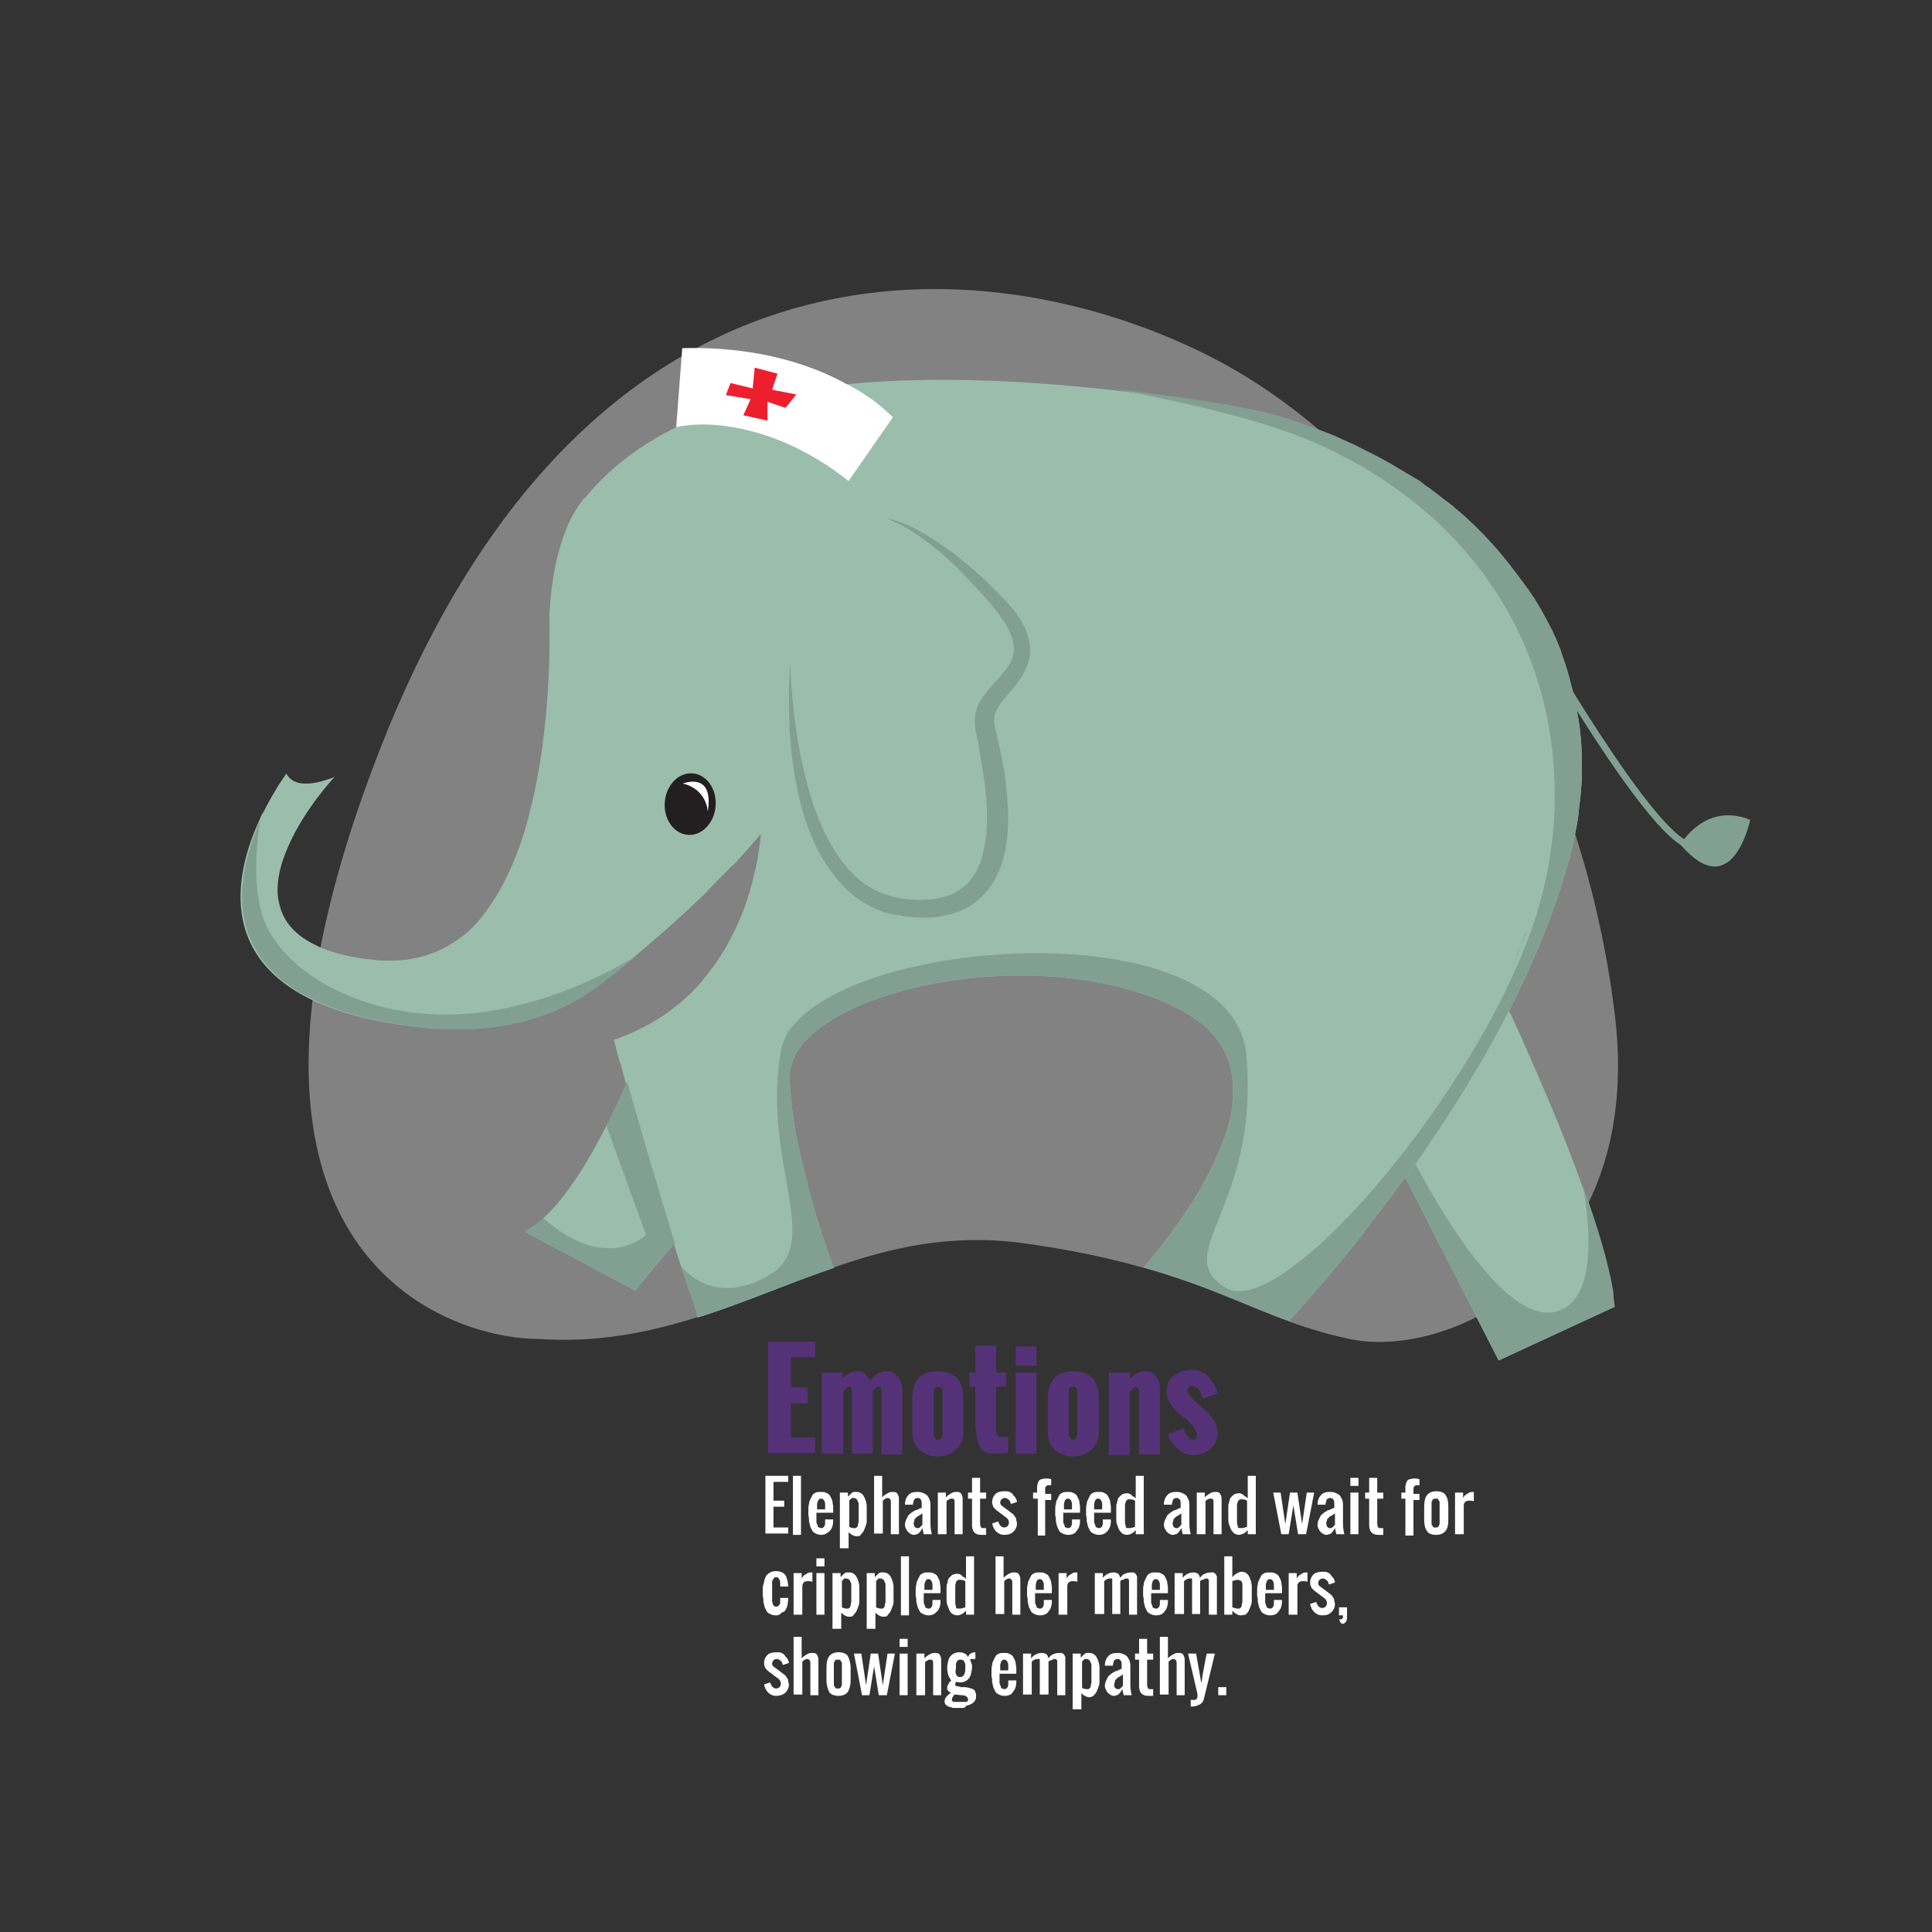 <?xml version="1.0" encoding="utf-8"?>
<!-- Generator: Adobe Illustrator 19.1.0, SVG Export Plug-In . SVG Version: 6.00 Build 0)  -->
<svg version="1.1" xmlns="http://www.w3.org/2000/svg" xmlns:xlink="http://www.w3.org/1999/xlink" x="0px" y="0px" width="288px"
	 height="288px" viewBox="0 0 288 288" enable-background="new 0 0 288 288" xml:space="preserve">
<rect x="0" y="0" width="288" height="288" fill="#333333" stroke="none"/>
<g id="bck">
	<path opacity="0.39" fill="#FFFFFF" d="M201.7,199.7c-3.5-0.7-6.5-1.6-9.5-2.7c-6.4-2.3-12.4-5.4-21.7-8
		c-4.9-1.4-10.8-2.7-18.1-3.7c-10.5-1.4-19.4,0.6-28,3.6c-6.8,2.3-13.3,5.2-20.3,7.4c-7.2,2.3-15,3.9-23.8,3.3
		c-11,0-38.7-8.3-33.7-50.6c0.3-2.5,0.7-5.1,1.2-7.9c1.8-9.2,4.9-19.7,9.8-31.8C89,32,147.3,36.6,179.9,52.9
		c5.8,2.9,11.3,6.6,16.5,11h0c1.9,1.6,3.7,3.2,5.5,5c12.8,12.5,23.1,29,30,47.2c1,2.7,2,5.4,2.9,8.2c2.8,8.7,4.8,17.8,5.9,26.8
		C245.3,188.3,216.8,202.5,201.7,199.7z"/>
</g>
<g id="body">
	<path fill="#9BBDAC" d="M100.6,185.3l-4.3,5.1l-1.6,2l-16.5-8.8c0.7-0.4,1.3-0.8,2-1.3c0.3-0.2,0.5-0.5,0.8-0.7
		c3.7-3.4,7.1-9.2,9.4-13.8c0.6-1.1,1-2.1,1.5-3c1-2,1.5-3.5,1.6-3.6c1.3,4.7,2.6,9.1,3.8,13.2C98.5,178.4,99.6,182.1,100.6,185.3z"
		/>
	<path fill="#9BBDAC" d="M240.7,194.8l-17.3,8l-12-23.5l-1.9-3.7c0.5-0.7,1-1.4,1.5-2.1c4.8-6.9,9.7-14.6,13.9-22.9
		c0.1,0.1,0.8,1.7,1.9,4.1c2.2,5,6.1,13.7,9.1,22.2c2.1,5.8,3.8,11.4,4.5,15.7C240.5,193.4,240.6,194.1,240.7,194.8z"/>
	<path fill="#9BBDAC" d="M184.3,170.9c0.1-0.2,0.1-0.4,0.2-0.7c-0.1,0.3-0.2,0.6-0.3,0.9C184.2,171.1,184.2,171,184.3,170.9z
		 M121.8,186.7c0,0.4,0,0.9-0.1,1.3C121.8,187.6,121.8,187.1,121.8,186.7z M121.8,186.4c0-0.3-0.1-0.5-0.1-0.8
		c0,0.2,0.1,0.4,0.1,0.6C121.8,186.3,121.8,186.3,121.8,186.4z M121.5,185.1C121.5,185,121.5,185,121.5,185.1
		C121.5,185,121.5,185,121.5,185.1c0,0.1,0,0.2,0,0.2C121.6,185.3,121.6,185.2,121.5,185.1z M121.5,184.9
		C121.5,184.9,121.5,185,121.5,184.9C121.5,184.9,121.5,184.9,121.5,184.9C121.5,184.9,121.5,184.9,121.5,184.9z M120.7,181.4
		c0.1,0.5,0.2,1.1,0.4,1.6c0.1,0.3,0.2,0.7,0.2,1c-0.2-1-0.5-2.1-0.7-3.2C120.6,181,120.6,181.2,120.7,181.4z M119.1,174.1
		c0.1,0.3,0.2,0.7,0.2,1.1c0.3,1.5,0.6,3,1,4.5c0.1,0.4,0.2,0.7,0.2,1.1c-0.4-1.8-0.8-3.7-1.2-5.6
		C119.3,174.8,119.2,174.5,119.1,174.1z M118.2,169.4c0.1,0.5,0.2,1,0.3,1.6c0.1,0.5,0.2,1.1,0.3,1.6c0,0.2,0.1,0.3,0.1,0.4
		c0,0.2,0.1,0.4,0.1,0.6c-0.1-0.4-0.1-0.7-0.2-1.1C118.6,171.5,118.4,170.5,118.2,169.4z M117.5,153.7c-0.1,0.1-0.1,0.3-0.2,0.4
		c0,0.1-0.1,0.2-0.1,0.3C117.3,154.2,117.4,153.9,117.5,153.7c0.2-0.3,0.5-0.7,0.8-1.1C118,153,117.7,153.4,117.5,153.7z
		 M116.7,155.8c0-0.1,0-0.2,0.1-0.3c0,0,0,0,0,0.1C116.8,155.6,116.8,155.7,116.7,155.8z M116.7,155.8c0,0.1,0,0.2,0,0.2
		C116.7,156,116.7,155.9,116.7,155.8C116.7,155.8,116.7,155.8,116.7,155.8z M116.6,158.3c0,0.2,0,0.3,0,0.5c0-0.5-0.1-1-0.1-1.4
		C116.6,157.6,116.6,158,116.6,158.3z M116.6,156.5c0,0.1,0,0.1,0,0.2c0-0.1,0-0.2,0-0.3C116.6,156.4,116.6,156.5,116.6,156.5z"/>
	<path fill="#9BBDAC" d="M235.8,115.2c0,0.4,0,0.7,0,1.1c-0.1,1.3-0.2,2.7-0.4,4c0,0.4-0.1,0.7-0.1,1.1c-0.1,0.9-0.3,1.9-0.5,2.9
		c-0.1,0.8-0.3,1.5-0.5,2.3c-0.1,0.3-0.1,0.6-0.2,0.8c-0.2,0.7-0.4,1.5-0.6,2.2c-2.1,7.2-5.1,14.3-8.5,21c0,0,0,0,0,0
		c-0.9,1.7-1.8,3.4-2.7,5c-0.6,1.1-1.2,2.2-1.9,3.3c-0.5,0.8-1,1.6-1.4,2.4c-0.5,0.8-1,1.6-1.5,2.4c-1,1.6-2,3.1-3,4.6
		c-1.3,2-2.7,4-4,5.8c-0.3,0.5-0.7,0.9-1,1.4c0,0,0,0,0,0c-0.6,0.8-1.1,1.5-1.7,2.3c-0.3,0.5-0.7,1-1.1,1.4c-0.5,0.7-1,1.4-1.5,2
		c-0.4,0.5-0.8,1-1.1,1.5c-0.3,0.4-0.6,0.7-0.8,1.1c-0.3,0.4-0.6,0.7-0.9,1.1c-0.9,1.1-1.7,2.1-2.5,3.1c-3,3.6-5.6,6.6-7.7,8.9
		c-6.4-2.3-12.4-5.4-21.7-8c2.4-2.8,5.5-6.8,8.1-11.1c0.1-0.2,0.3-0.5,0.4-0.7c0.1-0.2,0.2-0.4,0.3-0.6c0.2-0.3,0.4-0.7,0.6-1.1
		c0.4-0.7,0.8-1.5,1.1-2.2c0.3-0.6,0.5-1.2,0.8-1.8c0.1-0.2,0.2-0.4,0.2-0.5c0.1-0.3,0.2-0.6,0.4-1c0.1-0.3,0.2-0.5,0.3-0.8
		c0.3-1,0.6-1.9,0.8-2.8c0-0.2,0.1-0.4,0.1-0.6c0-0.1,0-0.2,0-0.2c0.1-0.3,0.1-0.6,0.1-1c0-0.3,0.1-0.6,0.1-0.9c0-0.1,0-0.1,0-0.2
		c0-0.3,0-0.6,0-1c0-4.5-2-8.6-7.2-11.5c-16.5-9.2-44.3-5.8-54.8,2.7c0,0,0,0,0,0c-1.4,1.1-2.5,2.3-3.2,3.6c-0.6,1.2-1,2.4-0.9,3.7
		c0,0.4,0,0.9,0.1,1.3c0,0.5,0.1,1,0.1,1.5v0c0,0.3,0.1,0.6,0.1,0.9c0.2,1.9,0.5,3.8,0.9,5.7c0,0.3,0.1,0.5,0.2,0.8
		c0.2,1.2,0.5,2.3,0.8,3.5c0.2,0.7,0.4,1.4,0.5,2.1c0.3,1.1,0.6,2.3,0.9,3.3c0.2,0.6,0.3,1.1,0.5,1.6c0.1,0.3,0.2,0.7,0.3,1
		c0.2,0.5,0.3,1.1,0.5,1.6c0.2,0.6,0.4,1.2,0.6,1.7c0.1,0.4,0.3,0.8,0.4,1.2c0.2,0.7,0.5,1.3,0.7,1.9c-6.8,2.3-13.3,5.2-20.3,7.4
		c-0.1-0.5-0.2-1-0.4-1.5c-0.1-0.4-0.2-0.8-0.4-1.2c-0.5-1.3-1-3-1.7-5c-0.4-1.1-0.7-2.2-1.1-3.4c-1-3.2-2.2-6.9-3.4-10.9
		c-1.2-4.1-2.5-8.5-3.8-13.2c-0.3-1.3-0.7-2.6-1.1-3.9c-0.2-0.8-0.4-1.6-0.6-2.3c0.7-0.2,1.3-0.5,1.9-0.7c0.4-0.2,0.9-0.3,1.3-0.6
		c2.4-1.1,4.5-2.4,6.3-3.9c1.5-1.2,2.9-2.6,4-4c3.5-4.2,5.6-9,6.8-13c0,0,0,0,0-0.1c1.2-4,1.5-7.1,1.6-8.1c0-0.2,0-0.3,0-0.3
		s-1.1,1.4-3.2,3.7c-0.4,0.5-0.9,0.9-1.4,1.4c-1.1,1.1-2.4,2.4-3.8,3.9c-2.8,2.7-6.2,5.8-10.3,9.2c-1.7,1.4-3.4,2.8-5.3,4.2
		c-6.5,5-15.5,7.9-28,6.3c-6.4-0.8-11.3-2.2-15-4c-13.8-6.7-11.3-18.9-7.8-26.6c0.2-0.5,0.4-1,0.7-1.4c1.7-3.4,3.4-5.7,3.4-5.7
		c0.1,0.3,0.3,0.5,0.5,0.7c1.1,1.1,3.1,0.9,4.6,0.5c1.1-0.3,2-0.6,2.1-0.7c-0.2,0.2-4.5,4.8-6.9,10.3c-1.3,2.9-2.1,6.1-1.3,8.9
		c0.6,2.4,2.3,4.5,5.6,6c0,0,0,0,0,0c0.1,0.1,0.2,0.1,0.4,0.2c2.1,0.9,4.8,1.6,8.2,1.9c5,0.5,9-0.7,12.3-3c1.5-1,2.8-2.3,3.9-3.8
		c2.6-3.3,4.6-7.6,6-12.1c2.5-8.1,3.4-17.1,3.7-23.7c0.2-5,0.1-8.5,0.1-9c0,0,0-0.1,0-0.1c0.3-5.1,1.2-9.5,2.7-13
		c0.6-1.4,1.4-2.7,2.2-3.8c0.1-0.2,0.3-0.3,0.5-0.5c1-1.2,2.1-2.4,3.3-3.5c2.9-2.7,6.3-5,10-6.8c0,0,0,0,0,0c0,0,0,0,0,0
		c3.4-1.7,7.1-3,11-4h0c1.7-0.5,3.5-0.9,5.4-1.2h0c2.9-0.6,5.9-1,9-1.3c0,0,0,0,0,0c12.9-1.3,27-0.6,40.2,0.9
		c5.5,0.6,10.9,1.4,16,2.2c0.9,0.1,1.7,0.3,2.6,0.5c0.6,0.1,1.1,0.2,1.7,0.3c0.2,0,0.5,0.1,0.8,0.2c0.4,0.1,0.7,0.2,1.1,0.2
		c0.3,0.1,0.7,0.2,1,0.3c0.6,0.1,1.2,0.3,1.7,0.5c0.6,0.2,1.2,0.3,1.7,0.5c0.5,0.1,1,0.3,1.4,0.5c0.3,0.1,0.5,0.2,0.8,0.3
		c0.4,0.1,0.8,0.3,1.2,0.4h0c1.3,0.5,2.5,0.9,3.7,1.5c0.4,0.2,0.7,0.3,1.1,0.5c0.2,0.1,0.5,0.2,0.7,0.3c0.4,0.2,0.8,0.4,1.2,0.6
		c1.4,0.7,2.8,1.4,4.2,2.2c0.4,0.2,0.8,0.5,1.2,0.7c0.5,0.3,1,0.6,1.5,0.9c0.4,0.2,0.8,0.5,1.2,0.7c0.5,0.3,1,0.6,1.4,1
		c0.5,0.3,1,0.7,1.4,1c0.7,0.5,1.4,1.1,2.1,1.6c0.4,0.3,0.8,0.6,1.1,0.9c0.5,0.4,0.9,0.8,1.4,1.2c0,0,0.1,0.1,0.1,0.1
		c0.4,0.4,0.9,0.8,1.3,1.2c0.4,0.4,0.9,0.9,1.3,1.3c0.4,0.4,0.8,0.9,1.2,1.3c0.3,0.3,0.6,0.7,0.9,1c1.3,1.5,2.5,3.1,3.7,4.7
		c0.3,0.4,0.5,0.7,0.8,1.1c0.2,0.2,0.3,0.5,0.5,0.7c0.2,0.3,0.4,0.6,0.6,0.9c0.2,0.3,0.4,0.7,0.6,1c0.3,0.5,0.6,1,0.9,1.6
		c0.2,0.3,0.3,0.6,0.5,0.9c0.2,0.5,0.5,0.9,0.7,1.4c0.2,0.4,0.4,0.9,0.6,1.3c0.1,0.2,0.1,0.3,0.2,0.5c0,0.1,0.1,0.2,0.1,0.3
		c0.2,0.4,0.3,0.7,0.4,1.1c0.6,1.6,1.1,3.3,1.5,5c0.1,0.2,0.1,0.5,0.2,0.7c0.1,0.5,0.2,1,0.3,1.5c0,0,0,0,0,0s0,0,0,0
		C235.6,108.1,235.9,111.6,235.8,115.2z"/>
	<path fill="#9BBDAC" d="M101.8,63.6c-0.1,0-0.2,0-0.2,0c-0.1,0-0.1,0-0.2,0C101.5,63.6,101.6,63.6,101.8,63.6z"/>
	<path fill="#9BBDAC" d="M215.5,164.2c0.4-0.7,0.9-1.5,1.3-2.2C216.3,162.8,215.9,163.5,215.5,164.2z"/>
	<path fill="#9BBDAC" d="M214.1,166.5c0.5-0.8,0.9-1.5,1.4-2.3c-0.2,0.3-0.4,0.6-0.5,0.9C214.7,165.6,214.4,166.1,214.1,166.5z"/>
	<path fill="#9BBDAC" d="M216.8,162c0.6-1.1,1.3-2.3,1.9-3.4c-0.6,1.1-1.2,2.2-1.8,3.3C216.8,162,216.8,162,216.8,162z"/>
	<path fill="#9BBDAC" d="M221.2,153.8c-0.2,0.5-0.5,1-0.7,1.4c-0.6,1.1-1.2,2.3-1.8,3.4c0.6-1.1,1.2-2.2,1.8-3.4
		C220.7,154.7,220.9,154.3,221.2,153.8z"/>
	<path fill="#9BBDAC" d="M222.9,150.1c-0.3,0.7-0.6,1.3-0.9,2C222.3,151.4,222.6,150.8,222.9,150.1
		C222.9,150.1,222.9,150.1,222.9,150.1z"/>
	<path fill="#9BBDAC" d="M224.9,145.5c-0.2,0.5-0.4,1.1-0.7,1.6C224.5,146.6,224.7,146.1,224.9,145.5
		C224.9,145.6,224.9,145.5,224.9,145.5z"/>
	<path fill="#9BBDAC" d="M225.8,143.4c0.1-0.2,0.2-0.5,0.3-0.7c-0.1,0.3-0.2,0.6-0.3,0.9C225.7,143.5,225.8,143.5,225.8,143.4z"/>
	<path fill="#9BBDAC" d="M226,142.7c0.2-0.5,0.4-1,0.6-1.5c-0.1,0.3-0.2,0.6-0.3,0.9c0,0.1-0.1,0.2-0.1,0.2
		C226.1,142.5,226.1,142.6,226,142.7z"/>
	<path fill="#9BBDAC" d="M227.6,138.6c-0.3,0.9-0.6,1.8-1,2.7c0.1-0.3,0.2-0.6,0.3-0.9c0.1-0.3,0.2-0.6,0.3-0.9
		C227.3,139.2,227.5,138.9,227.6,138.6z"/>
	<path fill="#9BBDAC" d="M228,137.3c0,0.1-0.1,0.3-0.1,0.4c-0.1,0.3-0.2,0.6-0.3,0.9c0.1-0.3,0.2-0.6,0.3-0.9
		C227.9,137.6,228,137.4,228,137.3z"/>
	<path fill="#9BBDAC" d="M228.4,135.9c0-0.1,0.1-0.3,0.1-0.4c-0.1,0.2-0.1,0.5-0.2,0.7C228.4,136.1,228.4,136,228.4,135.9z"/>
	
		<ellipse transform="matrix(-0.997 -7.629651e-02 7.629651e-02 -0.997 196.238 247.149)" fill="#231F20" cx="102.8" cy="119.8" rx="3.8" ry="4.6"/>
	<path fill="#82A092" d="M101.8,63.6c-0.1,0-0.2,0-0.2,0c-0.1,0-0.1,0-0.2,0C101.5,63.6,101.6,63.6,101.8,63.6z"/>
	<path fill="#82A092" d="M215.5,164.2c0.4-0.7,0.9-1.5,1.3-2.2C216.3,162.8,215.9,163.5,215.5,164.2z"/>
	<path fill="#82A092" d="M214.1,166.5c0.5-0.8,0.9-1.5,1.4-2.3c-0.2,0.3-0.4,0.6-0.5,0.9C214.7,165.6,214.4,166.1,214.1,166.5z"/>
	<path fill="#82A092" d="M216.8,162c0.6-1.1,1.3-2.3,1.9-3.4c-0.6,1.1-1.2,2.2-1.8,3.3C216.8,162,216.8,162,216.8,162z"/>
	<path fill="#82A092" d="M221.2,153.8c-0.2,0.5-0.5,1-0.7,1.4c-0.6,1.1-1.2,2.3-1.8,3.4c0.6-1.1,1.2-2.2,1.8-3.4
		C220.7,154.7,220.9,154.3,221.2,153.8z"/>
	<path fill="#82A092" d="M222.9,150.1c-0.3,0.7-0.6,1.3-0.9,2C222.3,151.4,222.6,150.8,222.9,150.1
		C222.9,150.1,222.9,150.1,222.9,150.1z"/>
	<path fill="#82A092" d="M224.9,145.5c-0.2,0.5-0.4,1.1-0.7,1.6C224.5,146.6,224.7,146.1,224.9,145.5
		C224.9,145.6,224.9,145.5,224.9,145.5z"/>
	<path fill="#82A092" d="M225.8,143.4c0.1-0.2,0.2-0.5,0.3-0.7c-0.1,0.3-0.2,0.6-0.3,0.9C225.7,143.5,225.8,143.5,225.8,143.4z"/>
	<path fill="#82A092" d="M226,142.7c0.2-0.5,0.4-1,0.6-1.5c-0.1,0.3-0.2,0.6-0.3,0.9c0,0.1-0.1,0.2-0.1,0.2
		C226.1,142.5,226.1,142.6,226,142.7z"/>
	<path fill="#82A092" d="M227.6,138.6c-0.3,0.9-0.6,1.8-1,2.7c0.1-0.3,0.2-0.6,0.3-0.9c0.1-0.3,0.2-0.6,0.3-0.9
		C227.3,139.2,227.5,138.9,227.6,138.6z"/>
	<path fill="#82A092" d="M228,137.3c0,0.1-0.1,0.3-0.1,0.4c-0.1,0.3-0.2,0.6-0.3,0.9c0.1-0.3,0.2-0.6,0.3-0.9
		C227.9,137.6,228,137.4,228,137.3z"/>
	<path fill="#82A092" d="M228.4,135.9c0-0.1,0.1-0.3,0.1-0.4c-0.1,0.2-0.1,0.5-0.2,0.7C228.4,136.1,228.4,136,228.4,135.9z"/>
	<path fill="#FFFFFF" d="M101.7,51.9l-0.9,11.8c0,0,0,0,0,0c0.3-0.1,3.6-0.9,8.6,0c4.5,0.8,10.5,2.8,17.1,8l6.6-9.5
		c0,0-0.4-0.4-1.2-1.1c-1.1-1-3-2.5-5.8-3.9C121,54.4,112.9,51.6,101.7,51.9z"/>
	<polygon fill="#ED1F2E" points="115.9,55.7 112.5,54.8 112.2,57.9 108.9,57.1 108.2,58.9 111.9,59.5 110.8,61.9 114.4,62.7 
		114.4,59.9 117.1,60.8 118.7,58.8 115.1,58.1 	"/>
	<path fill="#82A092" d="M116.7,156.4c0,0.1,0,0.2,0,0.3c0-0.1,0-0.1,0-0.2C116.6,156.5,116.6,156.4,116.7,156.4z"/>
	<path fill="#82A092" d="M116.6,157.3c0,0.4,0,0.9,0.1,1.4c0-0.2,0-0.3,0-0.5C116.6,158,116.6,157.6,116.6,157.3z"/>
	<path fill="#82A092" d="M116.7,155.8c0,0.1,0,0.2,0,0.2C116.7,156,116.7,155.9,116.7,155.8C116.7,155.8,116.7,155.8,116.7,155.8z"
		/>
	<path fill="#82A092" d="M116.8,155.6C116.8,155.5,116.8,155.5,116.8,155.6c0,0,0,0.1,0,0.2C116.8,155.7,116.8,155.6,116.8,155.6z"
		/>
	<path fill="#82A092" d="M118.3,152.6c-0.3,0.4-0.6,0.8-0.8,1.1c-0.1,0.2-0.2,0.5-0.4,0.7c0-0.1,0.1-0.2,0.1-0.3
		c0.1-0.1,0.1-0.3,0.2-0.4C117.7,153.4,118,153,118.3,152.6z"/>
	<path fill="#82A092" d="M118.8,172.6c0.1,0.4,0.1,0.7,0.2,1.1c0-0.2-0.1-0.4-0.1-0.6C118.9,172.9,118.8,172.8,118.8,172.6
		c-0.1-0.5-0.2-1.1-0.3-1.6c-0.1-0.5-0.2-1-0.3-1.6C118.4,170.5,118.6,171.5,118.8,172.6z"/>
	<path fill="#82A092" d="M119.3,175.2c0.4,1.9,0.8,3.8,1.2,5.6c-0.1-0.4-0.2-0.7-0.2-1.1C120,178.2,119.7,176.7,119.3,175.2
		c-0.1-0.3-0.2-0.7-0.2-1C119.2,174.5,119.3,174.8,119.3,175.2z"/>
	<path fill="#82A092" d="M120.6,180.8c0.2,1.1,0.5,2.2,0.7,3.2c-0.1-0.3-0.2-0.7-0.2-1c-0.1-0.5-0.2-1.1-0.4-1.6
		C120.6,181.2,120.6,181,120.6,180.8z"/>
	<path fill="#82A092" d="M121.5,184.9C121.5,184.9,121.5,184.9,121.5,184.9C121.5,185,121.5,184.9,121.5,184.9
		C121.5,184.9,121.5,184.9,121.5,184.9z"/>
	<path fill="#82A092" d="M121.6,185.3c0-0.1,0-0.2-0.1-0.2c0,0,0-0.1,0-0.1c0,0,0,0.1,0,0.1C121.6,185.2,121.6,185.3,121.6,185.3z"
		/>
	<path fill="#82A092" d="M121.8,186.2c0-0.2,0-0.4-0.1-0.6c0,0.2,0.1,0.5,0.1,0.8C121.8,186.3,121.8,186.3,121.8,186.2z"/>
	<path fill="#82A092" d="M121.7,188.1c0.1-0.5,0.1-0.9,0.1-1.3C121.8,187.1,121.8,187.6,121.7,188.1z"/>
	<path fill="#82A092" d="M184.2,171.1c0.1-0.3,0.2-0.6,0.3-0.9c-0.1,0.2-0.1,0.4-0.2,0.7C184.2,171,184.2,171.1,184.2,171.1z"/>
	<path fill="#82A092" d="M94.9,142.5c-1.7,1.4-3.4,2.8-5.3,4.2c-6.5,5-15.5,7.9-28,6.3c-30-3.8-27.2-20.8-22.8-30.7
		c-0.7,4.3-1,9.4,0.2,13.8c2.7,9.7,19.2,18.6,38,13.8C83.9,148.3,90,145.4,94.9,142.5z"/>
	<path fill="#82A092" d="M235.8,115.2c0,0.4,0,0.7,0,1.1c-0.1,1.3-0.2,2.7-0.4,4c0,0.4-0.1,0.7-0.1,1.1c-0.1,0.9-0.3,1.9-0.5,2.9
		c-0.1,0.8-0.3,1.5-0.5,2.3c-0.1,0.3-0.1,0.6-0.2,0.8c-0.2,0.7-0.4,1.5-0.6,2.2c-2.1,7.2-5.1,14.3-8.5,21c0,0,0,0,0,0
		c-0.9,1.7-1.8,3.4-2.7,5c-0.6,1.1-1.2,2.2-1.9,3.3c-0.5,0.8-1,1.6-1.4,2.4c-0.5,0.8-1,1.6-1.5,2.4c-1,1.6-2,3.1-3,4.6
		c-1.3,2-2.7,4-4,5.8c-0.3,0.5-0.7,0.9-1,1.4c0,0,0,0,0,0c-0.6,0.8-1.1,1.5-1.7,2.3c-0.3,0.5-0.7,1-1.1,1.4c-0.5,0.7-1,1.4-1.5,2
		c-0.4,0.5-0.8,1-1.1,1.5c-0.3,0.4-0.6,0.7-0.8,1.1c-0.3,0.4-0.6,0.7-0.9,1.1c-0.9,1.1-1.7,2.1-2.5,3.1c-3,3.6-5.6,6.6-7.7,8.9
		c-6.4-2.3-12.4-5.4-21.7-8c2.4-2.8,5.5-6.8,8.1-11.1c0.1-0.2,0.3-0.5,0.4-0.7c0.1-0.2,0.2-0.4,0.3-0.6c0.2-0.3,0.4-0.7,0.6-1.1
		c0.4-0.7,0.8-1.5,1.1-2.2c0.3-0.6,0.5-1.2,0.8-1.8c0.1-0.2,0.2-0.4,0.2-0.5c0.1-0.3,0.2-0.6,0.4-1c0.1-0.3,0.2-0.5,0.3-0.8
		c0.3-1,0.6-1.9,0.8-2.8c0-0.2,0.1-0.4,0.1-0.6c0-0.1,0-0.2,0-0.2c0.1-0.3,0.1-0.6,0.1-1c0-0.3,0.1-0.6,0.1-0.9c0-0.1,0-0.1,0-0.2
		c0-0.3,0-0.6,0-1c0-4.5-2-8.6-7.2-11.5c-16.5-9.2-44.3-5.8-54.8,2.7c0,0,0,0,0,0c-1.4,1.1-2.5,2.3-3.2,3.6c-0.6,1.2-1,2.4-0.9,3.7
		c0,0.4,0,0.9,0.1,1.3c0,0.5,0.1,1,0.1,1.5v0c0,0.3,0.1,0.6,0.1,0.9c0.2,1.9,0.5,3.8,0.9,5.7c0,0.3,0.1,0.5,0.2,0.8
		c0.2,1.2,0.5,2.3,0.8,3.5c0.2,0.7,0.4,1.4,0.5,2.1c0.3,1.1,0.6,2.3,0.9,3.3c0.2,0.6,0.3,1.1,0.5,1.6c0.1,0.3,0.2,0.7,0.3,1
		c0.2,0.5,0.3,1.1,0.5,1.6c0.2,0.6,0.4,1.2,0.6,1.7c0.1,0.4,0.3,0.8,0.4,1.2c0.2,0.7,0.5,1.3,0.7,1.9c-6.8,2.3-13.3,5.2-20.3,7.4
		c-0.1-0.5-0.2-1-0.4-1.5c-0.1-0.4-0.2-0.8-0.4-1.2c-0.5-1.3-1-3-1.7-5c0,0,4.5,6.3,13,1.5s-1-16.8,1.9-33.5
		c2.9-16.7,67.4-22.3,69.4,0.6c2,22.9-11.6,29.6-3,34.7c8.6,5.2,40.2-32.2,47-58.3c1.5-5.8,2.2-11.8,1.9-17.7
		c-0.7-18.6-10.4-36.4-30-47.2c-1.9-1-3.8-2-5.9-2.9c-6.9-3-17.4-5.6-29.6-7.9c5.5,0.6,10.9,1.4,16,2.2c0.9,0.1,1.7,0.3,2.6,0.5
		c0.6,0.1,1.1,0.2,1.7,0.3c0.2,0,0.5,0.1,0.8,0.2c0.4,0.1,0.7,0.2,1.1,0.2c0.3,0.1,0.7,0.2,1,0.3c0.6,0.1,1.2,0.3,1.7,0.5
		c0.6,0.2,1.2,0.3,1.7,0.5c0.5,0.1,1,0.3,1.4,0.5c0.3,0.1,0.5,0.2,0.8,0.3c0.4,0.1,0.8,0.3,1.2,0.4h0c1.3,0.5,2.5,0.9,3.7,1.5
		c0.4,0.2,0.7,0.3,1.1,0.5c0.2,0.1,0.5,0.2,0.7,0.3c0.4,0.2,0.8,0.4,1.2,0.6c1.4,0.7,2.8,1.4,4.2,2.2c0.4,0.2,0.8,0.5,1.2,0.7
		c0.5,0.3,1,0.6,1.5,0.9c0.4,0.2,0.8,0.5,1.2,0.7c0.5,0.3,1,0.6,1.4,1c0.5,0.3,1,0.7,1.4,1c0.7,0.5,1.4,1.1,2.1,1.6
		c0.4,0.3,0.8,0.6,1.1,0.9c0.5,0.4,0.9,0.8,1.4,1.2c0,0,0.1,0.1,0.1,0.1c0.4,0.4,0.9,0.8,1.3,1.2c0.4,0.4,0.9,0.9,1.3,1.3
		c0.4,0.4,0.8,0.9,1.2,1.3c0.3,0.3,0.6,0.7,0.9,1c1.3,1.5,2.5,3.1,3.7,4.7c0.3,0.4,0.5,0.7,0.8,1.1c0.2,0.2,0.3,0.5,0.5,0.7
		c0.2,0.3,0.4,0.6,0.6,0.9c0.2,0.3,0.4,0.7,0.6,1c0.3,0.5,0.6,1,0.9,1.6c0.2,0.3,0.3,0.6,0.5,0.9c0.2,0.5,0.5,0.9,0.7,1.4
		c0.2,0.4,0.4,0.9,0.6,1.3c0.1,0.2,0.1,0.3,0.2,0.5c0,0.1,0.1,0.2,0.1,0.3c0.2,0.4,0.3,0.7,0.4,1.1c0.6,1.6,1.1,3.3,1.5,5
		c0.1,0.2,0.1,0.5,0.2,0.7c0.1,0.5,0.2,1,0.3,1.5c0,0,0,0,0,0s0,0,0,0C235.6,108.1,235.9,111.6,235.8,115.2z"/>
	<path fill="#82A092" d="M100.6,185.3l-4.3,5.1l-1.6,2l-16.5-8.8c0.7-0.4,1.3-0.8,2-1.3c0.3-0.2,0.5-0.5,0.8-0.7
		c9.4,8.3,15.3,2.5,15.3,2.5l-5.9-16.3c0.6-1.1,1-2.1,1.5-3c1-2,1.5-3.5,1.6-3.6c1.3,4.7,2.6,9.1,3.8,13.2
		C98.5,178.4,99.6,182.1,100.6,185.3z"/>
	<path fill="#82A092" d="M240.7,194.8l-17.3,8l-12-23.5l-1.9-3.7c0.5-0.7,1-1.4,1.5-2.1c4.9,9.2,14,23.9,21,22
		c5.6-1.5,5.3-10.8,4-18.6c2.1,5.8,3.8,11.4,4.5,15.7C240.5,193.4,240.6,194.1,240.7,194.8z"/>
	<path fill="#FFFFFF" d="M101.8,116.8c0,0,4.7-1.9,3.7,4.2C105.5,120.9,105.4,117.7,101.8,116.8z"/>
</g>
<g id="tail">
	<path fill="none" stroke="#82A092" stroke-miterlimit="10" d="M227.6,92.5c0,0,19.5,34.5,25,33.6"/>
	<path fill="#82A092" d="M250.5,125.9c7.8,9.1,10.4-3.7,10.4-3.7C254.1,119.5,250.5,125.9,250.5,125.9z"/>
</g>
<g id="ear">
	<g>
		<path fill="#82A092" d="M132.1,77.3c0,0,0.5,0,1.4,0.3c0.9,0.3,2.1,0.7,3.6,1.6c3,1.6,7,4.5,11.1,8.6c1,1,2.1,2.1,3.1,3.4
			c1,1.3,1.9,2.8,2.2,4.8c0.1,1,0.1,2-0.3,3c-0.3,1-0.8,1.8-1.4,2.6c-1.1,1.5-2.4,2.7-3.1,4c-0.4,0.6-0.5,1.3-0.5,1.9
			c0,0.6,0.3,1.6,0.5,2.5c0.4,1.8,0.8,3.7,1.1,5.6c0.5,3.8,0.8,7.9-0.1,11.9c-0.5,2-1.4,4.1-2.9,5.7c-1.5,1.7-3.6,2.8-5.6,3.2
			c-2.1,0.5-4.1,0.5-6.1,0.2l-0.2,0l0,0l-0.1,0l-0.1,0l-0.3-0.1l-0.7-0.1c-0.2,0-0.4-0.1-0.7-0.1l-0.8-0.2c-1-0.3-1.9-0.7-2.8-1.2
			c-1.8-0.9-3.2-2.2-4.4-3.6c-1.2-1.4-2.2-2.9-3-4.4c-1.6-3.1-2.5-6.2-3.1-9c-1.2-5.7-1.3-10.6-1.3-14c0-1.7,0.1-3,0.1-3.9
			c0.1-0.9,0.1-1.4,0.1-1.4s0,1.9,0.3,5.3c0.3,3.3,0.9,8.1,2.4,13.6c0.4,1.4,0.8,2.8,1.4,4.2c0.5,1.4,1.2,2.8,2,4.2
			c0.8,1.4,1.7,2.7,2.8,3.9c1.1,1.2,2.4,2.2,3.8,2.9c2.7,1.4,6.6,1.8,9.9,1.1c1.6-0.4,3-1.2,4.1-2.4c1-1.2,1.8-2.8,2.1-4.5
			c0.8-3.4,0.6-7.2,0.1-10.8c-0.3-1.8-0.6-3.6-0.9-5.4c-0.2-0.9-0.4-1.7-0.5-3c0-1.2,0.3-2.4,0.9-3.3c1.1-1.8,2.5-3,3.5-4.3
			c1-1.2,1.6-2.5,1.4-3.8c-0.1-1.3-0.8-2.7-1.6-3.9c-0.8-1.2-1.8-2.4-2.7-3.4c-1.9-2.1-3.7-4-5.4-5.6c-1.7-1.5-3.3-2.8-4.7-3.7
			c-1.4-0.9-2.5-1.6-3.4-1.9C132.6,77.4,132.1,77.3,132.1,77.3z"/>
	</g>
	<g>
		<rect x="113.5" y="200" fill="none" width="114.3" height="103.4"/>
		<path fill="#553278" d="M114.5,216.7V200h7v2.3h-3.6v4.5h2.5v2.4h-2.5v5.1h3.6v2.3H114.5z"/>
		<path fill="#553278" d="M122.5,216.7v-12.1h3.1v0.9c0.3-0.3,0.6-0.6,1-0.8c0.4-0.2,0.8-0.3,1.2-0.3c0.4,0,0.8,0.1,1.1,0.4
			c0.3,0.3,0.6,0.6,0.8,1c0.3-0.4,0.7-0.7,1.1-1c0.4-0.2,0.9-0.4,1.4-0.4c0.4,0,0.8,0.1,1.2,0.4c0.3,0.3,0.6,0.6,0.8,1
			c0.2,0.4,0.3,0.8,0.3,1.2v9.8h-3.1v-9.1c0-0.1,0-0.2,0-0.3c0-0.1,0-0.2,0-0.3c0-0.1-0.1-0.2-0.1-0.3c-0.1-0.1-0.2-0.1-0.3-0.1
			c-0.2,0-0.5,0.2-0.9,0.7v9.3h-3.1v-9.1c0-0.6-0.1-0.9-0.4-0.9c-0.2,0-0.5,0.2-0.9,0.7v9.3H122.5z"/>
		<path fill="#553278" d="M136,213.6v-5.1c0-1.3,0.3-2.3,0.9-3c0.6-0.7,1.6-1.1,2.9-1.1c1.3,0,2.3,0.4,2.9,1.1
			c0.6,0.7,0.9,1.7,0.9,3v5.1c0,1-0.4,1.8-1.1,2.5c-0.7,0.6-1.6,1-2.7,1c-0.7,0-1.3-0.1-1.9-0.4c-0.6-0.3-1-0.7-1.4-1.2
			C136.2,214.8,136,214.2,136,213.6z M140.5,213.6v-6c0-0.6-0.2-0.9-0.7-0.9c-0.4,0-0.6,0.3-0.6,0.9v6c0,0.1,0,0.2,0,0.3
			c0,0.1,0,0.2,0.1,0.3c0,0.1,0.1,0.2,0.2,0.3c0.1,0.1,0.2,0.1,0.4,0.1C140.3,214.6,140.5,214.3,140.5,213.6z"/>
		<path fill="#553278" d="M145.4,212.6v-5.9h-0.9v-2.1h0.9v-4h3.1v4h1.5v2.1h-1.5v6.6c0,0.3,0.1,0.6,0.2,0.7
			c0.1,0.2,0.3,0.2,0.7,0.2c0.4,0,0.7,0,0.9-0.1v2.4c-0.4,0.1-1.1,0.2-2,0.2c-0.4,0-0.7,0-1-0.1c-0.3-0.1-0.5-0.2-0.7-0.3
			s-0.4-0.3-0.5-0.6s-0.3-0.5-0.3-0.7c-0.1-0.2-0.1-0.5-0.2-0.8c0-0.3-0.1-0.6-0.1-0.9S145.4,212.9,145.4,212.6z"/>
		<path fill="#553278" d="M151.4,203.6v-2.9h3.1v2.9H151.4z M151.4,216.7v-12.1h3.1v12.1H151.4z"/>
		<path fill="#553278" d="M156.2,213.6v-5.1c0-1.3,0.3-2.3,0.9-3c0.6-0.7,1.6-1.1,2.9-1.1s2.3,0.4,2.9,1.1c0.6,0.7,0.9,1.7,0.9,3
			v5.1c0,1-0.4,1.8-1.1,2.5c-0.7,0.6-1.6,1-2.7,1c-0.7,0-1.3-0.1-1.9-0.4c-0.6-0.3-1-0.7-1.4-1.2
			C156.3,214.8,156.2,214.2,156.2,213.6z M160.6,213.6v-6c0-0.6-0.2-0.9-0.7-0.9c-0.4,0-0.6,0.3-0.6,0.9v6c0,0.1,0,0.2,0,0.3
			c0,0.1,0,0.2,0.1,0.3c0,0.1,0.1,0.2,0.2,0.3c0.1,0.1,0.2,0.1,0.4,0.1C160.4,214.6,160.6,214.3,160.6,213.6z"/>
		<path fill="#553278" d="M165.3,216.7v-12.1h3.1v0.9c0.3-0.3,0.7-0.6,1.1-0.8c0.4-0.2,0.9-0.3,1.3-0.3c0.4,0,0.8,0.1,1.1,0.4
			c0.3,0.3,0.6,0.6,0.8,1c0.2,0.4,0.2,0.8,0.2,1.2v9.8h-3.1v-9.2c0-0.5-0.2-0.8-0.5-0.8c0,0-0.1,0-0.1,0c0,0-0.1,0-0.1,0
			c0,0-0.1,0-0.1,0.1c0,0-0.1,0-0.1,0.1c0,0-0.1,0.1-0.1,0.1s-0.1,0.1-0.1,0.1c0,0-0.1,0.1-0.1,0.1c0,0,0,0-0.1,0.1l-0.1,0.1v9.4
			H165.3z"/>
		<path fill="#553278" d="M174.1,213.8l2.4-0.9c0.1,0.2,0.1,0.3,0.1,0.4c0,0.1,0.1,0.3,0.2,0.4c0.1,0.2,0.2,0.3,0.3,0.5
			c0.1,0.1,0.2,0.2,0.3,0.3c0.1,0.1,0.3,0.1,0.4,0.1c0.4,0,0.6-0.2,0.6-0.7c0-0.2,0-0.3-0.1-0.5c-0.1-0.2-0.2-0.3-0.2-0.5
			c-0.1-0.1-0.2-0.3-0.4-0.5s-0.4-0.4-0.5-0.5c-0.1-0.1-0.3-0.3-0.6-0.5l-0.5-0.4c-0.7-0.6-1.2-1.1-1.6-1.7
			c-0.4-0.6-0.6-1.2-0.6-1.9c0-0.5,0.1-1,0.3-1.4c0.2-0.4,0.5-0.8,0.9-1s0.8-0.5,1.2-0.6c0.5-0.1,0.9-0.2,1.5-0.2
			c0.5,0,0.9,0.1,1.3,0.3c0.4,0.2,0.8,0.4,1.1,0.8c0.3,0.3,0.6,0.7,0.8,1.1c0.2,0.4,0.4,0.8,0.5,1.3l-2.2,0.8
			c-0.1-0.2-0.1-0.3-0.2-0.5c0-0.1-0.1-0.3-0.2-0.5c-0.1-0.2-0.2-0.4-0.3-0.5c-0.1-0.1-0.2-0.2-0.4-0.3s-0.3-0.1-0.5-0.1
			c-0.2,0-0.4,0.1-0.5,0.2c-0.1,0.2-0.2,0.3-0.2,0.5c0,0.3,0.2,0.6,0.5,0.9s0.7,0.7,1.2,1.2l0.6,0.5c0.3,0.3,0.6,0.5,0.8,0.8
			c0.2,0.2,0.5,0.5,0.7,0.8c0.2,0.3,0.4,0.6,0.5,1c0.1,0.3,0.2,0.7,0.2,1c0,1-0.3,1.8-1,2.4c-0.7,0.6-1.5,1-2.5,1
			c-0.9,0-1.8-0.3-2.4-0.9S174.4,214.8,174.1,213.8z"/>
		<path fill="#FFFFFF" d="M114.1,228.7V220h3.4v0.9h-2.2v2.8h1.6v0.9h-1.6v3.1h2.2v0.9H114.1z"/>
		<path fill="#FFFFFF" d="M118.2,228.7V220h1.2v8.8H118.2z"/>
		<path fill="#FFFFFF" d="M122.4,228.8c-0.3,0-0.6-0.1-0.8-0.2c-0.2-0.1-0.4-0.2-0.5-0.4c-0.1-0.2-0.2-0.4-0.3-0.6
			c-0.1-0.3-0.1-0.5-0.2-0.8c0-0.3,0-0.6-0.1-0.9c0-0.3,0-0.5,0-0.8c0-0.3,0-0.6,0.1-0.9c0-0.3,0.1-0.5,0.2-0.7
			c0.1-0.2,0.2-0.4,0.3-0.6c0.1-0.2,0.3-0.3,0.5-0.4s0.5-0.1,0.8-0.1c0.3,0,0.5,0,0.7,0.1c0.2,0.1,0.4,0.2,0.5,0.3s0.2,0.3,0.3,0.5
			c0.1,0.2,0.2,0.4,0.2,0.6c0,0.2,0.1,0.5,0.1,0.7c0,0.2,0,0.5,0,0.8v0.1h-2.5v0.3c0,0,0,0.1,0,0.2c0,0.1,0,0.2,0,0.4
			c0,0.1,0,0.3,0,0.4c0,0.1,0,0.2,0.1,0.4s0.1,0.2,0.1,0.3c0,0.1,0.1,0.2,0.2,0.2s0.2,0.1,0.3,0.1c0.1,0,0.2,0,0.3-0.1
			c0.1,0,0.1-0.1,0.2-0.2c0-0.1,0.1-0.2,0.1-0.3c0-0.1,0-0.2,0-0.4v-0.3h1.2v0.2c0,0.7-0.2,1.2-0.5,1.5S123,228.8,122.4,228.8z
			 M121.8,225h1.2v-0.4c0-0.2,0-0.3,0-0.4c0-0.1,0-0.2-0.1-0.4c0-0.1-0.1-0.2-0.2-0.3c-0.1-0.1-0.2-0.1-0.3-0.1
			c-0.1,0-0.2,0-0.3,0.1s-0.1,0.2-0.2,0.3c0,0.1-0.1,0.3-0.1,0.4c0,0.1,0,0.3,0,0.4V225z"/>
		<path fill="#FFFFFF" d="M125.2,230.6v-8.1h1.2v0.6c0.1-0.1,0.2-0.2,0.2-0.2s0.1-0.1,0.2-0.2c0.1-0.1,0.2-0.1,0.2-0.2
			c0.1,0,0.2-0.1,0.3-0.1c0.1,0,0.2,0,0.3,0c0.2,0,0.4,0,0.6,0.1c0.2,0.1,0.3,0.2,0.4,0.3s0.2,0.3,0.3,0.5s0.1,0.4,0.2,0.5
			c0,0.2,0.1,0.4,0.1,0.7c0,0.3,0,0.5,0,0.7s0,0.4,0,0.7v0.1c0,0.3,0,0.5,0,0.8s-0.1,0.5-0.2,0.8c-0.1,0.3-0.2,0.5-0.3,0.7
			c-0.1,0.2-0.3,0.3-0.4,0.5s-0.4,0.2-0.6,0.2c-0.4,0-0.8-0.2-1.2-0.6v2.4H125.2z M127.4,227.8c0.1,0,0.2,0,0.3-0.1s0.2-0.2,0.2-0.4
			s0.1-0.4,0.1-0.5c0-0.2,0-0.4,0-0.6l0-0.8c0-0.1,0-0.3,0-0.4c0-0.1,0-0.2,0-0.4c0-0.1,0-0.3,0-0.4c0-0.1,0-0.2-0.1-0.3
			c0-0.1-0.1-0.2-0.1-0.3c-0.1-0.1-0.1-0.1-0.2-0.2c-0.1,0-0.2-0.1-0.3-0.1c0,0-0.1,0-0.1,0c0,0-0.1,0-0.1,0s-0.1,0-0.1,0
			c0,0-0.1,0-0.1,0.1c0,0-0.1,0-0.1,0.1c0,0-0.1,0-0.1,0.1c-0.1,0-0.1,0.1-0.1,0.1v3.9C126.7,227.7,127,227.8,127.4,227.8z"/>
		<path fill="#FFFFFF" d="M130.3,228.7V220h1.2v3.2c0.2-0.2,0.3-0.3,0.5-0.4c0.1-0.1,0.3-0.2,0.5-0.3c0.2-0.1,0.4-0.1,0.7-0.1
			c0.3,0,0.5,0.1,0.6,0.3s0.2,0.4,0.2,0.7v5.3h-1.2V224c0-0.2,0-0.4-0.1-0.5c-0.1-0.1-0.2-0.2-0.3-0.2c-0.3,0-0.5,0.1-0.8,0.4v4.9
			H130.3z"/>
		<path fill="#FFFFFF" d="M136.2,228.8c-0.3,0-0.6-0.2-0.9-0.5c-0.2-0.3-0.4-0.6-0.4-1c0-0.3,0.1-0.6,0.2-0.8
			c0.1-0.2,0.2-0.4,0.3-0.6c0.1-0.1,0.3-0.3,0.6-0.5c0.3-0.2,0.5-0.3,0.6-0.3s0.4-0.2,0.7-0.3c0.1,0,0.1,0,0.1-0.1v-0.4
			c0-0.3,0-0.6-0.1-0.7c-0.1-0.2-0.3-0.3-0.5-0.3c-0.2,0-0.4,0.1-0.5,0.2c-0.1,0.1-0.1,0.4-0.2,0.6c0,0,0,0.1,0,0.2h-1.2
			c0-0.6,0.2-1.1,0.5-1.4c0.3-0.4,0.8-0.5,1.4-0.5c0.6,0,1,0.2,1.4,0.5c0.3,0.4,0.5,0.8,0.5,1.4v2.8c0,0.7,0.1,1.2,0.2,1.6h-1.2
			l-0.2-0.9c-0.1,0.1-0.1,0.2-0.2,0.3c0,0.1-0.1,0.2-0.2,0.3c-0.1,0.1-0.2,0.2-0.2,0.2c-0.1,0.1-0.2,0.1-0.3,0.1
			C136.5,228.8,136.3,228.8,136.2,228.8z M136.8,227.8c0.1,0,0.2,0,0.3-0.1c0.1-0.1,0.1-0.1,0.2-0.2s0.1-0.1,0.2-0.2c0,0,0,0,0,0
			v-1.7c-0.1,0-0.1,0.1-0.3,0.2c-0.1,0.1-0.2,0.1-0.3,0.2c-0.1,0-0.2,0.1-0.3,0.2s-0.2,0.2-0.2,0.2c-0.1,0.1-0.1,0.2-0.1,0.3
			c0,0.1-0.1,0.2-0.1,0.3C136.2,227.5,136.4,227.8,136.8,227.8z"/>
		<path fill="#FFFFFF" d="M139.8,228.7v-6.2h1.2v0.7c0.2-0.2,0.3-0.3,0.5-0.4c0.1-0.1,0.3-0.2,0.5-0.3c0.2-0.1,0.4-0.1,0.7-0.1
			c0.3,0,0.5,0.1,0.6,0.3s0.2,0.4,0.2,0.7v5.3h-1.2V224c0-0.2,0-0.4-0.1-0.5c-0.1-0.1-0.2-0.1-0.4-0.1c-0.1,0-0.2,0-0.3,0.1
			s-0.2,0.1-0.2,0.1c-0.1,0-0.1,0.1-0.2,0.2v4.9H139.8z"/>
		<path fill="#FFFFFF" d="M146.3,228.8c-0.5,0-0.8-0.1-1.1-0.4c-0.2-0.3-0.3-0.6-0.3-1.1v-3.9h-0.6v-0.9h0.6v-2.2h1.2v2.2h0.9v0.9
			h-0.9v3.6c0,0.2,0,0.4,0.1,0.6s0.2,0.2,0.4,0.2c0.1,0,0.2,0,0.4,0v1C146.8,228.8,146.5,228.8,146.3,228.8z"/>
		<path fill="#FFFFFF" d="M149.7,228.8c-0.5,0-0.9-0.2-1.2-0.5c-0.3-0.3-0.5-0.7-0.6-1.2l0.9-0.3c0.2,0.6,0.5,0.9,0.9,0.9
			c0.2,0,0.4-0.1,0.5-0.2c0.1-0.1,0.2-0.3,0.2-0.5c0-0.3-0.1-0.5-0.3-0.7l-1.2-0.9c-0.1-0.1-0.3-0.2-0.4-0.3
			c-0.1-0.1-0.2-0.2-0.3-0.3c-0.1-0.1-0.2-0.3-0.2-0.4c-0.1-0.2-0.1-0.3-0.1-0.5c0-0.5,0.2-0.9,0.5-1.2c0.3-0.3,0.8-0.4,1.4-0.4
			c0.3,0,0.5,0,0.7,0.1c0.2,0.1,0.4,0.2,0.5,0.4c0.1,0.2,0.3,0.3,0.4,0.5c0.1,0.2,0.2,0.4,0.2,0.6l-0.9,0.3c0-0.1-0.1-0.2-0.1-0.3
			c0-0.1-0.1-0.2-0.2-0.3c-0.1-0.1-0.2-0.2-0.3-0.2c-0.1-0.1-0.2-0.1-0.3-0.1c-0.2,0-0.4,0.1-0.5,0.2c-0.1,0.1-0.2,0.3-0.2,0.5
			c0,0.2,0.1,0.4,0.3,0.5l1.2,0.9c0.1,0.1,0.3,0.2,0.4,0.3c0.1,0.1,0.2,0.2,0.3,0.4c0.1,0.1,0.2,0.3,0.2,0.5s0.1,0.3,0.1,0.5
			c0,0.5-0.2,0.9-0.5,1.2C150.7,228.7,150.2,228.8,149.7,228.8z"/>
		<path fill="#FFFFFF" d="M154.7,228.7v-5.3H154v-0.9h0.6v-0.2c0-0.3,0-0.5,0-0.7c0-0.2,0.1-0.4,0.1-0.5c0.1-0.2,0.1-0.3,0.2-0.4
			s0.2-0.2,0.4-0.2c0.2-0.1,0.4-0.1,0.6-0.1c0.2,0,0.5,0,0.8,0.1v0.9c0,0-0.1,0-0.2,0c-0.1,0-0.2,0-0.2,0c-0.2,0-0.3,0.1-0.4,0.2
			s-0.1,0.3-0.1,0.6v0.5h0.9v0.9h-0.9v5.3H154.7z"/>
		<path fill="#FFFFFF" d="M159.2,228.8c-0.3,0-0.6-0.1-0.8-0.2c-0.2-0.1-0.4-0.2-0.5-0.4c-0.1-0.2-0.2-0.4-0.3-0.6
			c-0.1-0.3-0.1-0.5-0.2-0.8c0-0.3,0-0.6-0.1-0.9c0-0.3,0-0.5,0-0.8c0-0.3,0-0.6,0.1-0.9c0-0.3,0.1-0.5,0.2-0.7
			c0.1-0.2,0.2-0.4,0.3-0.6c0.1-0.2,0.3-0.3,0.5-0.4s0.5-0.1,0.8-0.1c0.3,0,0.5,0,0.7,0.1c0.2,0.1,0.4,0.2,0.5,0.3
			c0.1,0.1,0.2,0.3,0.3,0.5c0.1,0.2,0.2,0.4,0.2,0.6c0,0.2,0.1,0.5,0.1,0.7c0,0.2,0,0.5,0,0.8v0.1h-2.5v0.3c0,0,0,0.1,0,0.2
			c0,0.1,0,0.2,0,0.4c0,0.1,0,0.3,0,0.4c0,0.1,0,0.2,0.1,0.4s0.1,0.2,0.1,0.3c0,0.1,0.1,0.2,0.2,0.2c0.1,0,0.2,0.1,0.3,0.1
			c0.1,0,0.2,0,0.3-0.1c0.1,0,0.1-0.1,0.2-0.2c0-0.1,0.1-0.2,0.1-0.3c0-0.1,0-0.2,0-0.4v-0.3h1.2v0.2c0,0.7-0.2,1.2-0.5,1.5
			C160.3,228.6,159.8,228.8,159.2,228.8z M158.6,225h1.2v-0.4c0-0.2,0-0.3,0-0.4c0-0.1,0-0.2-0.1-0.4c0-0.1-0.1-0.2-0.2-0.3
			c-0.1-0.1-0.2-0.1-0.3-0.1c-0.1,0-0.2,0-0.3,0.1c-0.1,0.1-0.2,0.2-0.2,0.3c0,0.1-0.1,0.3-0.1,0.4c0,0.1,0,0.3,0,0.4V225z"/>
		<path fill="#FFFFFF" d="M163.8,228.8c-0.3,0-0.6-0.1-0.8-0.2c-0.2-0.1-0.4-0.2-0.5-0.4c-0.1-0.2-0.2-0.4-0.3-0.6
			c-0.1-0.3-0.1-0.5-0.2-0.8c0-0.3,0-0.6-0.1-0.9c0-0.3,0-0.5,0-0.8c0-0.3,0-0.6,0.1-0.9c0-0.3,0.1-0.5,0.2-0.7
			c0.1-0.2,0.2-0.4,0.3-0.6c0.1-0.2,0.3-0.3,0.5-0.4s0.5-0.1,0.8-0.1c0.3,0,0.5,0,0.7,0.1c0.2,0.1,0.4,0.2,0.5,0.3
			c0.1,0.1,0.2,0.3,0.3,0.5c0.1,0.2,0.2,0.4,0.2,0.6c0,0.2,0.1,0.5,0.1,0.7c0,0.2,0,0.5,0,0.8v0.1h-2.5v0.3c0,0,0,0.1,0,0.2
			c0,0.1,0,0.2,0,0.4c0,0.1,0,0.3,0,0.4c0,0.1,0,0.2,0.1,0.4s0.1,0.2,0.1,0.3c0,0.1,0.1,0.2,0.2,0.2c0.1,0,0.2,0.1,0.3,0.1
			c0.1,0,0.2,0,0.3-0.1c0.1,0,0.1-0.1,0.2-0.2c0-0.1,0.1-0.2,0.1-0.3c0-0.1,0-0.2,0-0.4v-0.3h1.2v0.2c0,0.7-0.2,1.2-0.5,1.5
			C164.8,228.6,164.4,228.8,163.8,228.8z M163.1,225h1.2v-0.4c0-0.2,0-0.3,0-0.4c0-0.1,0-0.2-0.1-0.4c0-0.1-0.1-0.2-0.2-0.3
			c-0.1-0.1-0.2-0.1-0.3-0.1c-0.1,0-0.2,0-0.3,0.1c-0.1,0.1-0.2,0.2-0.2,0.3c0,0.1-0.1,0.3-0.1,0.4c0,0.1,0,0.3,0,0.4V225z"/>
		<path fill="#FFFFFF" d="M168,228.8c-0.3,0-0.5-0.1-0.7-0.2c-0.2-0.2-0.4-0.4-0.5-0.6c-0.1-0.3-0.2-0.5-0.3-0.8
			c-0.1-0.3-0.1-0.6-0.1-0.9c0-0.2,0-0.5,0-1.1c0-0.2,0-0.4,0-0.6c0-0.2,0-0.4,0.1-0.5c0-0.2,0.1-0.4,0.1-0.5c0-0.1,0.1-0.3,0.2-0.4
			c0.1-0.1,0.2-0.2,0.3-0.3c0.1-0.1,0.2-0.2,0.4-0.2c0.1-0.1,0.3-0.1,0.5-0.1c0.1,0,0.3,0,0.4,0.1c0.1,0,0.2,0.1,0.3,0.2
			c0.1,0.1,0.2,0.2,0.3,0.2c0.1,0.1,0.2,0.1,0.3,0.3V220h1.2v8.7h-1.2v-0.6c-0.2,0.2-0.4,0.4-0.6,0.5
			C168.5,228.7,168.3,228.8,168,228.8z M168.3,227.8c0.3,0,0.6-0.1,0.9-0.2v-3.9c-0.3-0.2-0.6-0.2-0.9-0.2c-0.1,0-0.2,0-0.3,0.1
			c-0.1,0.1-0.1,0.1-0.2,0.3c0,0.1-0.1,0.2-0.1,0.4s0,0.3,0,0.4c0,0.7,0,1.3,0,1.7c0,0.2,0,0.4,0,0.6c0,0.2,0.1,0.3,0.1,0.5
			s0.1,0.3,0.2,0.3C168.1,227.7,168.2,227.8,168.3,227.8z"/>
		<path fill="#FFFFFF" d="M174.8,228.8c-0.3,0-0.6-0.2-0.9-0.5c-0.2-0.3-0.4-0.6-0.4-1c0-0.3,0.1-0.6,0.2-0.8
			c0.1-0.2,0.2-0.4,0.3-0.6c0.1-0.1,0.3-0.3,0.6-0.5c0.3-0.2,0.5-0.3,0.6-0.3s0.4-0.2,0.7-0.3c0.1,0,0.1,0,0.1-0.1v-0.4
			c0-0.3,0-0.6-0.1-0.7c-0.1-0.2-0.3-0.3-0.5-0.3c-0.2,0-0.4,0.1-0.5,0.2c-0.1,0.1-0.1,0.4-0.2,0.6c0,0,0,0.1,0,0.2h-1.2
			c0-0.6,0.2-1.1,0.5-1.4c0.3-0.4,0.8-0.5,1.4-0.5c0.6,0,1,0.2,1.4,0.5c0.3,0.4,0.5,0.8,0.5,1.4v2.8c0,0.7,0.1,1.2,0.2,1.6h-1.2
			l-0.2-0.9c-0.1,0.1-0.1,0.2-0.2,0.3c0,0.1-0.1,0.2-0.2,0.3c-0.1,0.1-0.2,0.2-0.2,0.2c-0.1,0.1-0.2,0.1-0.3,0.1
			C175.1,228.8,174.9,228.8,174.8,228.8z M175.4,227.8c0.1,0,0.2,0,0.3-0.1c0.1-0.1,0.1-0.1,0.2-0.2c0,0,0.1-0.1,0.2-0.2
			c0,0,0,0,0,0v-1.7c-0.1,0-0.1,0.1-0.3,0.2c-0.1,0.1-0.2,0.1-0.3,0.2c-0.1,0-0.2,0.1-0.3,0.2c-0.1,0.1-0.2,0.2-0.2,0.2
			c-0.1,0.1-0.1,0.2-0.1,0.3c0,0.1-0.1,0.2-0.1,0.3C174.8,227.5,175,227.8,175.4,227.8z"/>
		<path fill="#FFFFFF" d="M178.4,228.7v-6.2h1.2v0.7c0.2-0.2,0.3-0.3,0.5-0.4c0.1-0.1,0.3-0.2,0.5-0.3c0.2-0.1,0.4-0.1,0.7-0.1
			c0.3,0,0.5,0.1,0.6,0.3s0.2,0.4,0.2,0.7v5.3h-1.2V224c0-0.2,0-0.4-0.1-0.5c-0.1-0.1-0.2-0.1-0.4-0.1c-0.1,0-0.2,0-0.3,0.1
			c-0.1,0-0.2,0.1-0.2,0.1c-0.1,0-0.1,0.1-0.2,0.2v4.9H178.4z"/>
		<path fill="#FFFFFF" d="M184.7,228.8c-0.3,0-0.5-0.1-0.7-0.2c-0.2-0.2-0.4-0.4-0.5-0.6c-0.1-0.3-0.2-0.5-0.3-0.8
			c-0.1-0.3-0.1-0.6-0.1-0.9c0-0.2,0-0.5,0-1.1c0-0.2,0-0.4,0-0.6c0-0.2,0-0.4,0.1-0.5c0-0.2,0.1-0.4,0.1-0.5c0-0.1,0.1-0.3,0.2-0.4
			c0.1-0.1,0.2-0.2,0.3-0.3c0.1-0.1,0.2-0.2,0.4-0.2c0.1-0.1,0.3-0.1,0.5-0.1c0.1,0,0.3,0,0.4,0.1c0.1,0,0.2,0.1,0.3,0.2
			c0.1,0.1,0.2,0.2,0.3,0.2c0.1,0.1,0.2,0.1,0.3,0.3V220h1.2v8.7h-1.2v-0.6c-0.2,0.2-0.4,0.4-0.6,0.5
			C185.1,228.7,184.9,228.8,184.7,228.8z M185,227.8c0.3,0,0.6-0.1,0.9-0.2v-3.9c-0.3-0.2-0.6-0.2-0.9-0.2c-0.1,0-0.2,0-0.3,0.1
			c-0.1,0.1-0.1,0.1-0.2,0.3c0,0.1-0.1,0.2-0.1,0.4s0,0.3,0,0.4c0,0.7,0,1.3,0,1.7c0,0.2,0,0.4,0,0.6c0,0.2,0.1,0.3,0.1,0.5
			s0.1,0.3,0.2,0.3C184.8,227.7,184.9,227.8,185,227.8z"/>
		<path fill="#FFFFFF" d="M191,228.7l-1.2-6.2h1.1l0.7,4.7l0.7-4.7h1.1l0.7,4.7l0.7-4.7h1.1l-1.2,6.2h-1.2l-0.7-4.3l-0.7,4.3H191z"
			/>
		<path fill="#FFFFFF" d="M197.7,228.8c-0.3,0-0.6-0.2-0.9-0.5c-0.2-0.3-0.4-0.6-0.4-1c0-0.3,0.1-0.6,0.2-0.8
			c0.1-0.2,0.2-0.4,0.3-0.6c0.1-0.1,0.3-0.3,0.6-0.5c0.3-0.2,0.5-0.3,0.6-0.3s0.4-0.2,0.7-0.3c0.1,0,0.1,0,0.1-0.1v-0.4
			c0-0.3,0-0.6-0.1-0.7c-0.1-0.2-0.3-0.3-0.5-0.3c-0.2,0-0.4,0.1-0.5,0.2c-0.1,0.1-0.1,0.4-0.2,0.6c0,0,0,0.1,0,0.2h-1.2
			c0-0.6,0.2-1.1,0.5-1.4c0.3-0.4,0.8-0.5,1.4-0.5c0.6,0,1,0.2,1.4,0.5c0.3,0.4,0.5,0.8,0.5,1.4v2.8c0,0.7,0.1,1.2,0.2,1.6h-1.2
			l-0.2-0.9c-0.1,0.1-0.1,0.2-0.2,0.3c0,0.1-0.1,0.2-0.2,0.3c-0.1,0.1-0.2,0.2-0.2,0.2c-0.1,0.1-0.2,0.1-0.3,0.1
			C197.9,228.8,197.8,228.8,197.7,228.8z M198.3,227.8c0.1,0,0.2,0,0.3-0.1c0.1-0.1,0.1-0.1,0.2-0.2c0,0,0.1-0.1,0.2-0.2
			c0,0,0,0,0,0v-1.7c-0.1,0-0.1,0.1-0.3,0.2c-0.1,0.1-0.2,0.1-0.3,0.2c-0.1,0-0.2,0.1-0.3,0.2c-0.1,0.1-0.2,0.2-0.2,0.2
			c-0.1,0.1-0.1,0.2-0.1,0.3c0,0.1-0.1,0.2-0.1,0.3C197.7,227.5,197.9,227.8,198.3,227.8z"/>
		<path fill="#FFFFFF" d="M201.3,221.5v-1.2h1.2v1.2H201.3z M201.3,228.7v-6.2h1.2v6.2H201.3z"/>
		<path fill="#FFFFFF" d="M205.5,228.8c-0.5,0-0.8-0.1-1.1-0.4c-0.2-0.3-0.3-0.6-0.3-1.1v-3.9h-0.6v-0.9h0.6v-2.2h1.2v2.2h0.9v0.9
			h-0.9v3.6c0,0.2,0,0.4,0.1,0.6s0.2,0.2,0.4,0.2c0.1,0,0.2,0,0.4,0v1C205.9,228.8,205.7,228.8,205.5,228.8z"/>
		<path fill="#FFFFFF" d="M209.5,228.7v-5.3h-0.6v-0.9h0.6v-0.2c0-0.3,0-0.5,0-0.7c0-0.2,0.1-0.4,0.1-0.5c0.1-0.2,0.1-0.3,0.2-0.4
			s0.2-0.2,0.4-0.2c0.2-0.1,0.4-0.1,0.6-0.1c0.2,0,0.5,0,0.8,0.1v0.9c0,0-0.1,0-0.2,0c-0.1,0-0.2,0-0.2,0c-0.2,0-0.3,0.1-0.4,0.2
			s-0.1,0.3-0.1,0.6v0.5h0.9v0.9h-0.9v5.3H209.5z"/>
		<path fill="#FFFFFF" d="M215.5,228.2c-0.3,0.4-0.8,0.6-1.4,0.6c-0.7,0-1.2-0.2-1.4-0.6c-0.3-0.4-0.4-1-0.4-1.7v-1.9
			c0-0.7,0.1-1.3,0.4-1.7c0.3-0.4,0.8-0.6,1.4-0.6c0.7,0,1.2,0.2,1.4,0.6c0.3,0.4,0.4,1,0.4,1.7v1.9
			C215.9,227.3,215.8,227.8,215.5,228.2z M213.8,227.7c0.1,0,0.1,0,0.2,0s0.2,0,0.2,0c0.1,0,0.1-0.1,0.2-0.1c0,0,0.1-0.1,0.1-0.2
			s0.1-0.1,0.1-0.2c0-0.1,0-0.1,0-0.2c0-0.1,0-0.2,0-0.2c0-0.1,0-0.2,0-0.3v-1.9c0-0.1,0-0.2,0-0.3c0-0.1,0-0.1,0-0.2
			c0-0.1,0-0.2,0-0.2c0-0.1,0-0.1-0.1-0.2s-0.1-0.1-0.1-0.2c0,0-0.1-0.1-0.2-0.1c-0.1,0-0.1,0-0.2,0s-0.2,0-0.2,0
			c-0.1,0-0.1,0.1-0.2,0.1c0,0-0.1,0.1-0.1,0.2s-0.1,0.1-0.1,0.2c0,0.1,0,0.1,0,0.2c0,0.1,0,0.2,0,0.2c0,0.1,0,0.2,0,0.3v1.9
			c0,0.1,0,0.2,0,0.3c0,0.1,0,0.1,0,0.2c0,0.1,0,0.2,0,0.2c0,0.1,0,0.1,0.1,0.2s0.1,0.1,0.1,0.2
			C213.7,227.7,213.7,227.7,213.8,227.7z"/>
		<path fill="#FFFFFF" d="M216.9,228.7v-6.2h1.2v0.8c0.1-0.2,0.3-0.5,0.6-0.6c0.2-0.2,0.5-0.3,0.8-0.3c0,0,0.1,0,0.2,0v1.4
			c-0.2-0.1-0.5-0.1-0.7-0.1c-0.3,0-0.5,0.1-0.6,0.2c-0.2,0.2-0.2,0.4-0.2,0.6v4.2H216.9z"/>
		<path fill="#FFFFFF" d="M115.6,240.8c-0.3,0-0.6-0.1-0.8-0.2c-0.2-0.1-0.4-0.2-0.5-0.4c-0.1-0.2-0.2-0.4-0.3-0.6
			c-0.1-0.3-0.1-0.5-0.2-0.8c0-0.3,0-0.5-0.1-0.9c0-0.3,0-0.5,0-0.8c0-0.3,0-0.6,0.1-0.9s0.1-0.5,0.2-0.8c0.1-0.3,0.2-0.5,0.3-0.6
			s0.3-0.3,0.5-0.4c0.2-0.1,0.5-0.2,0.8-0.2c0.7,0,1.1,0.2,1.4,0.5c0.3,0.4,0.4,0.9,0.5,1.6v0.2h-1.2v-0.2c0-0.2,0-0.3,0-0.4
			s0-0.2-0.1-0.4s-0.1-0.2-0.2-0.3s-0.2-0.1-0.3-0.1s-0.2,0-0.3,0.1s-0.1,0.2-0.2,0.3s-0.1,0.3-0.1,0.4c0,0.1,0,0.3,0,0.5
			c0,0.4,0,1,0,1.8c0,0.2,0,0.3,0,0.5c0,0.1,0.1,0.3,0.1,0.4c0,0.1,0.1,0.2,0.2,0.3s0.2,0.1,0.3,0.1c0.1,0,0.2,0,0.3-0.1
			c0.1,0,0.1-0.1,0.2-0.2c0-0.1,0.1-0.1,0.1-0.2c0-0.1,0-0.2,0-0.3c0-0.1,0-0.2,0-0.3v-0.2h1.2v0.2c0,0.3-0.1,0.6-0.1,0.9
			c-0.1,0.3-0.2,0.5-0.3,0.7c-0.1,0.2-0.3,0.3-0.6,0.4C116.2,240.8,115.9,240.8,115.6,240.8z"/>
		<path fill="#FFFFFF" d="M118.3,240.7v-6.2h1.2v0.8c0.1-0.2,0.3-0.5,0.6-0.6c0.2-0.2,0.5-0.3,0.8-0.3c0,0,0.1,0,0.2,0v1.4
			c-0.2-0.1-0.5-0.1-0.7-0.1c-0.3,0-0.5,0.1-0.6,0.2s-0.2,0.4-0.2,0.6v4.2H118.3z"/>
		<path fill="#FFFFFF" d="M121.7,233.5v-1.2h1.2v1.2H121.7z M121.7,240.7v-6.2h1.2v6.2H121.7z"/>
		<path fill="#FFFFFF" d="M124.1,242.6v-8.1h1.2v0.6c0.1-0.1,0.2-0.2,0.2-0.2s0.1-0.1,0.2-0.2c0.1-0.1,0.2-0.1,0.2-0.2
			c0.1,0,0.2-0.1,0.3-0.1c0.1,0,0.2,0,0.3,0c0.2,0,0.4,0,0.6,0.1c0.2,0.1,0.3,0.2,0.4,0.3s0.2,0.3,0.3,0.5s0.1,0.4,0.2,0.5
			c0,0.2,0.1,0.4,0.1,0.7c0,0.3,0,0.5,0,0.7s0,0.4,0,0.7v0.1c0,0.3,0,0.5,0,0.8s-0.1,0.5-0.2,0.8c-0.1,0.3-0.2,0.5-0.3,0.7
			c-0.1,0.2-0.3,0.3-0.4,0.5s-0.4,0.2-0.6,0.2c-0.4,0-0.8-0.2-1.2-0.6v2.4H124.1z M126.3,239.8c0.1,0,0.2,0,0.3-0.1s0.2-0.2,0.2-0.4
			s0.1-0.4,0.1-0.5c0-0.2,0-0.4,0-0.6l0-0.8c0-0.1,0-0.3,0-0.4c0-0.1,0-0.2,0-0.4c0-0.1,0-0.3,0-0.4c0-0.1,0-0.2-0.1-0.3
			c0-0.1-0.1-0.2-0.1-0.3c-0.1-0.1-0.1-0.1-0.2-0.2c-0.1,0-0.2-0.1-0.3-0.1c0,0-0.1,0-0.1,0c0,0-0.1,0-0.1,0s-0.1,0-0.1,0
			c0,0-0.1,0-0.1,0.1c0,0-0.1,0-0.1,0.1c0,0-0.1,0-0.1,0.1c-0.1,0-0.1,0.1-0.1,0.1v3.9C125.7,239.7,126,239.8,126.3,239.8z"/>
		<path fill="#FFFFFF" d="M129.2,242.6v-8.1h1.2v0.6c0.1-0.1,0.2-0.2,0.2-0.2s0.1-0.1,0.2-0.2c0.1-0.1,0.2-0.1,0.2-0.2
			c0.1,0,0.2-0.1,0.3-0.1c0.1,0,0.2,0,0.3,0c0.2,0,0.4,0,0.6,0.1c0.2,0.1,0.3,0.2,0.4,0.3s0.2,0.3,0.3,0.5s0.1,0.4,0.2,0.5
			c0,0.2,0.1,0.4,0.1,0.7c0,0.3,0,0.5,0,0.7s0,0.4,0,0.7v0.1c0,0.3,0,0.5,0,0.8s-0.1,0.5-0.2,0.8c-0.1,0.3-0.2,0.5-0.3,0.7
			c-0.1,0.2-0.3,0.3-0.4,0.5s-0.4,0.2-0.6,0.2c-0.4,0-0.8-0.2-1.2-0.6v2.4H129.2z M131.4,239.8c0.1,0,0.2,0,0.3-0.1s0.2-0.2,0.2-0.4
			s0.1-0.4,0.1-0.5c0-0.2,0-0.4,0-0.6l0-0.8c0-0.1,0-0.3,0-0.4c0-0.1,0-0.2,0-0.4c0-0.1,0-0.3,0-0.4c0-0.1,0-0.2-0.1-0.3
			c0-0.1-0.1-0.2-0.1-0.3c-0.1-0.1-0.1-0.1-0.2-0.2c-0.1,0-0.2-0.1-0.3-0.1c0,0-0.1,0-0.1,0c0,0-0.1,0-0.1,0s-0.1,0-0.1,0
			c0,0-0.1,0-0.1,0.1c0,0-0.1,0-0.1,0.1c0,0-0.1,0-0.1,0.1c-0.1,0-0.1,0.1-0.1,0.1v3.9C130.8,239.7,131.1,239.8,131.4,239.8z"/>
		<path fill="#FFFFFF" d="M134.3,240.7V232h1.2v8.8H134.3z"/>
		<path fill="#FFFFFF" d="M138.4,240.8c-0.3,0-0.6-0.1-0.8-0.2c-0.2-0.1-0.4-0.2-0.5-0.4c-0.1-0.2-0.2-0.4-0.3-0.6
			c-0.1-0.3-0.1-0.5-0.2-0.8c0-0.3,0-0.6-0.1-0.9c0-0.3,0-0.5,0-0.8c0-0.3,0-0.6,0.1-0.9c0-0.3,0.1-0.5,0.2-0.7
			c0.1-0.2,0.2-0.4,0.3-0.6c0.1-0.2,0.3-0.3,0.5-0.4s0.5-0.1,0.8-0.1c0.3,0,0.5,0,0.7,0.1c0.2,0.1,0.4,0.2,0.5,0.3s0.2,0.3,0.3,0.5
			c0.1,0.2,0.2,0.4,0.2,0.6c0,0.2,0.1,0.5,0.1,0.7c0,0.2,0,0.5,0,0.8v0.1h-2.5v0.3c0,0,0,0.1,0,0.2c0,0.1,0,0.2,0,0.4
			c0,0.1,0,0.3,0,0.4c0,0.1,0,0.2,0.1,0.4s0.1,0.2,0.1,0.3c0,0.1,0.1,0.2,0.2,0.2s0.2,0.1,0.3,0.1c0.1,0,0.2,0,0.3-0.1
			c0.1,0,0.1-0.1,0.2-0.2c0-0.1,0.1-0.2,0.1-0.3c0-0.1,0-0.2,0-0.4v-0.3h1.2v0.2c0,0.7-0.2,1.2-0.5,1.5S139.1,240.8,138.4,240.8z
			 M137.8,237h1.2v-0.4c0-0.2,0-0.3,0-0.4c0-0.1,0-0.2-0.1-0.4c0-0.1-0.1-0.2-0.2-0.3c-0.1-0.1-0.2-0.1-0.3-0.1
			c-0.1,0-0.2,0-0.3,0.1s-0.1,0.2-0.2,0.3c0,0.1-0.1,0.3-0.1,0.4c0,0.1,0,0.3,0,0.4V237z"/>
		<path fill="#FFFFFF" d="M142.7,240.8c-0.3,0-0.5-0.1-0.7-0.2s-0.4-0.4-0.5-0.6c-0.1-0.3-0.2-0.5-0.3-0.8s-0.1-0.6-0.1-0.9
			c0-0.2,0-0.5,0-1.1c0-0.2,0-0.4,0-0.6c0-0.2,0-0.4,0.1-0.5c0-0.2,0.1-0.4,0.1-0.5c0-0.1,0.1-0.3,0.2-0.4c0.1-0.1,0.2-0.2,0.3-0.3
			s0.2-0.2,0.4-0.2c0.1-0.1,0.3-0.1,0.5-0.1c0.1,0,0.3,0,0.4,0.1c0.1,0,0.2,0.1,0.3,0.2c0.1,0.1,0.2,0.2,0.3,0.2
			c0.1,0.1,0.2,0.1,0.3,0.3V232h1.2v8.7h-1.2v-0.6c-0.2,0.2-0.4,0.4-0.6,0.5C143.2,240.7,143,240.8,142.7,240.8z M143,239.8
			c0.3,0,0.6-0.1,0.9-0.2v-3.9c-0.3-0.2-0.6-0.2-0.9-0.2c-0.1,0-0.2,0-0.3,0.1c-0.1,0.1-0.1,0.1-0.2,0.3c0,0.1-0.1,0.2-0.1,0.4
			s0,0.3,0,0.4c0,0.7,0,1.3,0,1.7c0,0.2,0,0.4,0,0.6c0,0.2,0.1,0.3,0.1,0.5s0.1,0.3,0.2,0.3C142.8,239.7,142.9,239.8,143,239.8z"/>
		<path fill="#FFFFFF" d="M148.4,240.7V232h1.2v3.2c0.2-0.2,0.3-0.3,0.5-0.4c0.1-0.1,0.3-0.2,0.5-0.3c0.2-0.1,0.4-0.1,0.7-0.1
			c0.3,0,0.5,0.1,0.6,0.3s0.2,0.4,0.2,0.7v5.3h-1.2V236c0-0.2,0-0.4-0.1-0.5c-0.1-0.1-0.2-0.2-0.3-0.2c-0.3,0-0.5,0.1-0.8,0.4v4.9
			H148.4z"/>
		<path fill="#FFFFFF" d="M155,240.8c-0.3,0-0.6-0.1-0.8-0.2c-0.2-0.1-0.4-0.2-0.5-0.4c-0.1-0.2-0.2-0.4-0.3-0.6
			c-0.1-0.3-0.1-0.5-0.2-0.8c0-0.3,0-0.6-0.1-0.9c0-0.3,0-0.5,0-0.8c0-0.3,0-0.6,0.1-0.9c0-0.3,0.1-0.5,0.2-0.7
			c0.1-0.2,0.2-0.4,0.3-0.6c0.1-0.2,0.3-0.3,0.5-0.4s0.5-0.1,0.8-0.1c0.3,0,0.5,0,0.7,0.1c0.2,0.1,0.4,0.2,0.5,0.3
			c0.1,0.1,0.2,0.3,0.3,0.5c0.1,0.2,0.2,0.4,0.2,0.6c0,0.2,0.1,0.5,0.1,0.7c0,0.2,0,0.5,0,0.8v0.1h-2.5v0.3c0,0,0,0.1,0,0.2
			c0,0.1,0,0.2,0,0.4c0,0.1,0,0.3,0,0.4c0,0.1,0,0.2,0.1,0.4s0.1,0.2,0.1,0.3c0,0.1,0.1,0.2,0.2,0.2c0.1,0,0.2,0.1,0.3,0.1
			c0.1,0,0.2,0,0.3-0.1c0.1,0,0.1-0.1,0.2-0.2c0-0.1,0.1-0.2,0.1-0.3c0-0.1,0-0.2,0-0.4v-0.3h1.2v0.2c0,0.7-0.2,1.2-0.5,1.5
			C156.1,240.6,155.6,240.8,155,240.8z M154.4,237h1.2v-0.4c0-0.2,0-0.3,0-0.4c0-0.1,0-0.2-0.1-0.4c0-0.1-0.1-0.2-0.2-0.3
			c-0.1-0.1-0.2-0.1-0.3-0.1c-0.1,0-0.2,0-0.3,0.1c-0.1,0.1-0.2,0.2-0.2,0.3c0,0.1-0.1,0.3-0.1,0.4c0,0.1,0,0.3,0,0.4V237z"/>
		<path fill="#FFFFFF" d="M157.8,240.7v-6.2h1.2v0.8c0.1-0.2,0.3-0.5,0.6-0.6c0.2-0.2,0.5-0.3,0.8-0.3c0,0,0.1,0,0.2,0v1.4
			c-0.2-0.1-0.5-0.1-0.7-0.1c-0.3,0-0.5,0.1-0.6,0.2c-0.2,0.2-0.2,0.4-0.2,0.6v4.2H157.8z"/>
		<path fill="#FFFFFF" d="M163.2,240.7v-6.2h1.2v0.7c0.4-0.5,1-0.8,1.6-0.8c0.3,0,0.5,0.1,0.7,0.2c0.1,0.1,0.2,0.3,0.3,0.6
			c0.2-0.3,0.4-0.5,0.7-0.6c0.2-0.1,0.5-0.2,0.9-0.2c0.1,0,0.2,0,0.3,0c0.1,0,0.2,0,0.2,0.1c0.1,0,0.1,0.1,0.2,0.1
			c0,0.1,0.1,0.1,0.1,0.2c0,0.1,0.1,0.1,0.1,0.2c0,0.1,0,0.2,0,0.2c0,0.1,0,0.2,0,0.3c0,0.1,0,0.2,0,0.3s0,0.2,0,0.3
			c0,0,0,0.1,0,0.1v4.5h-1.2v-4.6c0,0,0,0,0-0.1c0-0.1,0-0.2,0-0.2c0-0.1,0-0.1,0-0.2c0-0.1,0-0.1-0.1-0.2c0,0-0.1-0.1-0.2-0.1
			c-0.1,0-0.3,0-0.4,0.1c-0.1,0.1-0.2,0.1-0.3,0.1c-0.1,0-0.2,0.1-0.3,0.2v4.9h-1.2v-4.5c0,0,0,0,0-0.1c0-0.1,0-0.2,0-0.2
			c0,0,0-0.1,0-0.2c0-0.1,0-0.1,0-0.2c0,0,0-0.1-0.1-0.1c0,0-0.1,0-0.2,0c-0.3,0-0.6,0.1-0.9,0.4v4.9H163.2z"/>
		<path fill="#FFFFFF" d="M172.3,240.8c-0.3,0-0.6-0.1-0.8-0.2c-0.2-0.1-0.4-0.2-0.5-0.4c-0.1-0.2-0.2-0.4-0.3-0.6
			c-0.1-0.3-0.1-0.5-0.2-0.8c0-0.3,0-0.6-0.1-0.9c0-0.3,0-0.5,0-0.8c0-0.3,0-0.6,0.1-0.9c0-0.3,0.1-0.5,0.2-0.7
			c0.1-0.2,0.2-0.4,0.3-0.6c0.1-0.2,0.3-0.3,0.5-0.4s0.5-0.1,0.8-0.1c0.3,0,0.5,0,0.7,0.1c0.2,0.1,0.4,0.2,0.5,0.3
			c0.1,0.1,0.2,0.3,0.3,0.5c0.1,0.2,0.2,0.4,0.2,0.6c0,0.2,0.1,0.5,0.1,0.7c0,0.2,0,0.5,0,0.8v0.1h-2.5v0.3c0,0,0,0.1,0,0.2
			c0,0.1,0,0.2,0,0.4c0,0.1,0,0.3,0,0.4c0,0.1,0,0.2,0.1,0.4s0.1,0.2,0.1,0.3c0,0.1,0.1,0.2,0.2,0.2c0.1,0,0.2,0.1,0.3,0.1
			c0.1,0,0.2,0,0.3-0.1c0.1,0,0.1-0.1,0.2-0.2c0-0.1,0.1-0.2,0.1-0.3c0-0.1,0-0.2,0-0.4v-0.3h1.2v0.2c0,0.7-0.2,1.2-0.5,1.5
			C173.4,240.6,172.9,240.8,172.3,240.8z M171.7,237h1.2v-0.4c0-0.2,0-0.3,0-0.4c0-0.1,0-0.2-0.1-0.4c0-0.1-0.1-0.2-0.2-0.3
			c-0.1-0.1-0.2-0.1-0.3-0.1c-0.1,0-0.2,0-0.3,0.1c-0.1,0.1-0.2,0.2-0.2,0.3c0,0.1-0.1,0.3-0.1,0.4c0,0.1,0,0.3,0,0.4V237z"/>
		<path fill="#FFFFFF" d="M175.1,240.7v-6.2h1.2v0.7c0.4-0.5,1-0.8,1.6-0.8c0.3,0,0.5,0.1,0.7,0.2c0.1,0.1,0.2,0.3,0.3,0.6
			c0.2-0.3,0.4-0.5,0.7-0.6c0.2-0.1,0.5-0.2,0.9-0.2c0.1,0,0.2,0,0.3,0c0.1,0,0.2,0,0.2,0.1c0.1,0,0.1,0.1,0.2,0.1
			c0,0.1,0.1,0.1,0.1,0.2c0,0.1,0.1,0.1,0.1,0.2c0,0.1,0,0.2,0,0.2c0,0.1,0,0.2,0,0.3c0,0.1,0,0.2,0,0.3s0,0.2,0,0.3
			c0,0,0,0.1,0,0.1v4.5h-1.2v-4.6c0,0,0,0,0-0.1c0-0.1,0-0.2,0-0.2c0-0.1,0-0.1,0-0.2c0-0.1,0-0.1-0.1-0.2c0,0-0.1-0.1-0.2-0.1
			c-0.1,0-0.3,0-0.4,0.1c-0.1,0.1-0.2,0.1-0.3,0.1c-0.1,0-0.2,0.1-0.3,0.2v4.9h-1.2v-4.5c0,0,0,0,0-0.1c0-0.1,0-0.2,0-0.2
			c0,0,0-0.1,0-0.2c0-0.1,0-0.1,0-0.2c0,0,0-0.1-0.1-0.1c0,0-0.1,0-0.2,0c-0.3,0-0.6,0.1-0.9,0.4v4.9H175.1z"/>
		<path fill="#FFFFFF" d="M185,240.8c-0.3,0-0.5-0.1-0.7-0.2c-0.2-0.1-0.4-0.3-0.6-0.5v0.6h-1.2V232h1.2v3.1
			c0.1-0.1,0.2-0.2,0.3-0.3c0.1-0.1,0.1-0.1,0.3-0.2c0.1-0.1,0.2-0.1,0.3-0.2c0.1,0,0.3-0.1,0.4-0.1c0.2,0,0.4,0,0.6,0.1
			c0.2,0.1,0.3,0.2,0.4,0.3s0.2,0.3,0.3,0.5c0.1,0.2,0.1,0.4,0.2,0.5c0,0.2,0.1,0.4,0.1,0.7c0,0.3,0,0.5,0,0.7c0,0.2,0,0.4,0,0.7
			v0.1c0,0.3,0,0.5,0,0.8c0,0.3-0.1,0.5-0.2,0.8s-0.2,0.5-0.3,0.7c-0.1,0.2-0.3,0.3-0.4,0.5C185.4,240.7,185.2,240.8,185,240.8z
			 M184.6,239.8c0.1,0,0.2,0,0.3-0.1c0.1-0.1,0.2-0.2,0.2-0.4c0-0.2,0.1-0.4,0.1-0.5c0-0.2,0-0.4,0-0.6c0-0.2,0-0.4,0-0.7
			c0-0.3,0-0.5,0-0.7s0-0.3,0-0.4c0-0.1,0-0.2,0-0.3c0-0.1-0.1-0.2-0.1-0.3s-0.1-0.1-0.2-0.2c-0.1,0-0.2-0.1-0.3-0.1
			c-0.3,0-0.7,0.1-0.9,0.2v3.9C184,239.7,184.3,239.8,184.6,239.8z"/>
		<path fill="#FFFFFF" d="M189.3,240.8c-0.3,0-0.6-0.1-0.8-0.2c-0.2-0.1-0.4-0.2-0.5-0.4c-0.1-0.2-0.2-0.4-0.3-0.6
			c-0.1-0.3-0.1-0.5-0.2-0.8c0-0.3,0-0.6-0.1-0.9c0-0.3,0-0.5,0-0.8c0-0.3,0-0.6,0.1-0.9c0-0.3,0.1-0.5,0.2-0.7
			c0.1-0.2,0.2-0.4,0.3-0.6c0.1-0.2,0.3-0.3,0.5-0.4s0.5-0.1,0.8-0.1c0.3,0,0.5,0,0.7,0.1c0.2,0.1,0.4,0.2,0.5,0.3
			c0.1,0.1,0.2,0.3,0.3,0.5c0.1,0.2,0.2,0.4,0.2,0.6c0,0.2,0.1,0.5,0.1,0.7c0,0.2,0,0.5,0,0.8v0.1h-2.5v0.3c0,0,0,0.1,0,0.2
			c0,0.1,0,0.2,0,0.4c0,0.1,0,0.3,0,0.4c0,0.1,0,0.2,0.1,0.4s0.1,0.2,0.1,0.3c0,0.1,0.1,0.2,0.2,0.2c0.1,0,0.2,0.1,0.3,0.1
			c0.1,0,0.2,0,0.3-0.1c0.1,0,0.1-0.1,0.2-0.2c0-0.1,0.1-0.2,0.1-0.3c0-0.1,0-0.2,0-0.4v-0.3h1.2v0.2c0,0.7-0.2,1.2-0.5,1.5
			C190.4,240.6,189.9,240.8,189.3,240.8z M188.7,237h1.2v-0.4c0-0.2,0-0.3,0-0.4c0-0.1,0-0.2-0.1-0.4c0-0.1-0.1-0.2-0.2-0.3
			c-0.1-0.1-0.2-0.1-0.3-0.1c-0.1,0-0.2,0-0.3,0.1c-0.1,0.1-0.2,0.2-0.2,0.3c0,0.1-0.1,0.3-0.1,0.4c0,0.1,0,0.3,0,0.4V237z"/>
		<path fill="#FFFFFF" d="M192.1,240.7v-6.2h1.2v0.8c0.1-0.2,0.3-0.5,0.6-0.6c0.2-0.2,0.5-0.3,0.8-0.3c0,0,0.1,0,0.2,0v1.4
			c-0.2-0.1-0.5-0.1-0.7-0.1c-0.3,0-0.5,0.1-0.6,0.2c-0.2,0.2-0.2,0.4-0.2,0.6v4.2H192.1z"/>
		<path fill="#FFFFFF" d="M197.1,240.8c-0.5,0-0.9-0.2-1.2-0.5c-0.3-0.3-0.5-0.7-0.6-1.2l0.9-0.3c0.2,0.6,0.5,0.9,0.9,0.9
			c0.2,0,0.4-0.1,0.5-0.2c0.1-0.1,0.2-0.3,0.2-0.5c0-0.3-0.1-0.5-0.3-0.7l-1.2-0.9c-0.1-0.1-0.3-0.2-0.4-0.3
			c-0.1-0.1-0.2-0.2-0.3-0.3c-0.1-0.1-0.2-0.3-0.2-0.4c-0.1-0.2-0.1-0.3-0.1-0.5c0-0.5,0.2-0.9,0.5-1.2c0.3-0.3,0.8-0.4,1.4-0.4
			c0.3,0,0.5,0,0.7,0.1c0.2,0.1,0.4,0.2,0.5,0.4c0.1,0.2,0.3,0.3,0.4,0.5c0.1,0.2,0.2,0.4,0.2,0.6l-0.9,0.3c0-0.1-0.1-0.2-0.1-0.3
			c0-0.1-0.1-0.2-0.2-0.3c-0.1-0.1-0.2-0.2-0.3-0.2c-0.1-0.1-0.2-0.1-0.3-0.1c-0.2,0-0.4,0.1-0.5,0.2c-0.1,0.1-0.2,0.3-0.2,0.5
			c0,0.2,0.1,0.4,0.3,0.5l1.2,0.9c0.1,0.1,0.3,0.2,0.4,0.3c0.1,0.1,0.2,0.2,0.3,0.4c0.1,0.1,0.2,0.3,0.2,0.5s0.1,0.3,0.1,0.5
			c0,0.5-0.2,0.9-0.5,1.2C198.1,240.7,197.7,240.8,197.1,240.8z"/>
		<path fill="#FFFFFF" d="M199.9,242l-0.3-0.6c0.2,0,0.4,0,0.5-0.1c0.1-0.1,0.1-0.3,0.1-0.5h-0.6v-1.2h1.2c0,0.5,0,0.9,0,1.2
			c0,0.2,0,0.3,0,0.4c0,0.1,0,0.2-0.1,0.4c0,0.1-0.1,0.2-0.2,0.3c-0.1,0.1-0.2,0.1-0.3,0.2C200.2,242,200,242,199.9,242z"/>
		<path fill="#FFFFFF" d="M115.7,252.8c-0.5,0-0.9-0.2-1.2-0.5c-0.3-0.3-0.5-0.7-0.6-1.2l0.9-0.3c0.2,0.6,0.5,0.9,0.9,0.9
			c0.2,0,0.4-0.1,0.5-0.2c0.1-0.1,0.2-0.3,0.2-0.5c0-0.3-0.1-0.5-0.3-0.7l-1.2-0.9c-0.1-0.1-0.3-0.2-0.4-0.3s-0.2-0.2-0.3-0.3
			c-0.1-0.1-0.2-0.3-0.2-0.4c-0.1-0.2-0.1-0.3-0.1-0.5c0-0.5,0.2-0.9,0.5-1.2s0.8-0.4,1.4-0.4c0.3,0,0.5,0,0.7,0.1
			c0.2,0.1,0.4,0.2,0.5,0.4s0.3,0.3,0.4,0.5s0.2,0.4,0.2,0.6l-0.9,0.3c0-0.1-0.1-0.2-0.1-0.3c0-0.1-0.1-0.2-0.2-0.3
			c-0.1-0.1-0.2-0.2-0.3-0.2c-0.1-0.1-0.2-0.1-0.3-0.1c-0.2,0-0.4,0.1-0.5,0.2c-0.1,0.1-0.2,0.3-0.2,0.5c0,0.2,0.1,0.4,0.3,0.5
			l1.2,0.9c0.1,0.1,0.3,0.2,0.4,0.3s0.2,0.2,0.3,0.4c0.1,0.1,0.2,0.3,0.2,0.5s0.1,0.3,0.1,0.5c0,0.5-0.2,0.9-0.5,1.2
			S116.3,252.8,115.7,252.8z"/>
		<path fill="#FFFFFF" d="M118.3,252.7V244h1.2v3.2c0.2-0.2,0.3-0.3,0.5-0.4c0.1-0.1,0.3-0.2,0.5-0.3c0.2-0.1,0.4-0.1,0.7-0.1
			c0.3,0,0.5,0.1,0.6,0.3s0.2,0.4,0.2,0.7v5.3h-1.2V248c0-0.2,0-0.4-0.1-0.5c-0.1-0.1-0.2-0.2-0.3-0.2c-0.3,0-0.5,0.1-0.8,0.4v4.9
			H118.3z"/>
		<path fill="#FFFFFF" d="M126.4,252.2c-0.3,0.4-0.8,0.6-1.4,0.6s-1.2-0.2-1.4-0.6s-0.4-1-0.4-1.7v-1.9c0-0.7,0.1-1.3,0.4-1.7
			s0.8-0.6,1.4-0.6s1.2,0.2,1.4,0.6s0.4,1,0.4,1.7v1.9C126.8,251.3,126.6,251.8,126.4,252.2z M124.7,251.7c0.1,0,0.1,0,0.2,0
			s0.2,0,0.2,0c0.1,0,0.1-0.1,0.2-0.1c0,0,0.1-0.1,0.1-0.2s0.1-0.1,0.1-0.2c0-0.1,0-0.1,0-0.2c0-0.1,0-0.2,0-0.2c0-0.1,0-0.2,0-0.3
			v-1.9c0-0.1,0-0.2,0-0.3c0-0.1,0-0.1,0-0.2c0-0.1,0-0.2,0-0.2c0-0.1,0-0.1-0.1-0.2s-0.1-0.1-0.1-0.2c0,0-0.1-0.1-0.2-0.1
			c-0.1,0-0.1,0-0.2,0s-0.2,0-0.2,0c-0.1,0-0.1,0.1-0.2,0.1c0,0-0.1,0.1-0.1,0.2s-0.1,0.1-0.1,0.2c0,0.1,0,0.1,0,0.2
			c0,0.1,0,0.2,0,0.2c0,0.1,0,0.2,0,0.3v1.9c0,0.1,0,0.2,0,0.3c0,0.1,0,0.1,0,0.2c0,0.1,0,0.2,0,0.2c0,0.1,0,0.1,0.1,0.2
			s0.1,0.1,0.1,0.2C124.6,251.7,124.6,251.7,124.7,251.7z"/>
		<path fill="#FFFFFF" d="M128.5,252.7l-1.2-6.2h1.1l0.7,4.7l0.7-4.7h1.1l0.7,4.7l0.7-4.7h1.1l-1.2,6.2H131l-0.7-4.3l-0.7,4.3H128.5
			z"/>
		<path fill="#FFFFFF" d="M134.1,245.5v-1.2h1.2v1.2H134.1z M134.1,252.7v-6.2h1.2v6.2H134.1z"/>
		<path fill="#FFFFFF" d="M136.6,252.7v-6.2h1.2v0.7c0.2-0.2,0.3-0.3,0.5-0.4c0.1-0.1,0.3-0.2,0.5-0.3c0.2-0.1,0.4-0.1,0.7-0.1
			c0.3,0,0.5,0.1,0.6,0.3s0.2,0.4,0.2,0.7v5.3h-1.2V248c0-0.2,0-0.4-0.1-0.5c-0.1-0.1-0.2-0.1-0.4-0.1c-0.1,0-0.2,0-0.3,0.1
			s-0.2,0.1-0.2,0.1c-0.1,0-0.1,0.1-0.2,0.2v4.9H136.6z"/>
		<path fill="#FFFFFF" d="M143.4,254.6c-0.2,0-0.3,0-0.4,0c-0.1,0-0.2,0-0.4,0c-0.2,0-0.3,0-0.4,0c-0.1,0-0.2,0-0.4-0.1
			c-0.1,0-0.3-0.1-0.4-0.1c-0.1,0-0.2-0.1-0.3-0.2c-0.1-0.1-0.2-0.1-0.2-0.2c0-0.1-0.1-0.2-0.1-0.3c0-0.3,0.1-0.6,0.3-0.8
			c0.2-0.2,0.4-0.4,0.7-0.6c-0.2,0-0.3-0.1-0.4-0.2s-0.2-0.2-0.2-0.3c0-0.1,0-0.1,0-0.2c0-0.1,0-0.1,0-0.2c0,0,0-0.1,0.1-0.2
			c0-0.1,0.1-0.1,0.1-0.2c0,0,0.1-0.1,0.1-0.2c0-0.1,0.1-0.1,0.1-0.1s0.1-0.1,0.1-0.1s0.1-0.1,0.1-0.1c-0.4-0.5-0.6-1.1-0.6-1.9
			c0-0.4,0.1-0.8,0.2-1.2c0.1-0.3,0.3-0.6,0.6-0.8c0.3-0.2,0.6-0.3,1-0.3c0.2,0,0.4,0,0.6,0.1c0.2,0.1,0.3,0.1,0.4,0.2
			c0.1,0.1,0.2,0.2,0.3,0.4c0.2-0.5,0.6-0.7,1.1-0.7c0,0,0,0,0,0s0,0,0,0s0,0,0,0v1c0,0,0,0-0.1,0c-0.1,0-0.2,0-0.3,0
			c-0.1,0-0.2,0-0.2,0c-0.1,0-0.2,0.1-0.2,0.1c0.1,0.1,0.1,0.3,0.2,0.5s0.1,0.4,0.1,0.6c0,0.4-0.1,0.8-0.2,1.2
			c-0.1,0.3-0.3,0.6-0.6,0.8c-0.3,0.2-0.6,0.3-1,0.3l-0.6-0.1c0,0,0,0,0,0.1c0,0,0,0.1-0.1,0.1c0,0,0,0.1,0,0.1c0,0,0,0.1,0,0.1
			c0,0.1,0,0.2,0.1,0.2s0.2,0.1,0.3,0.1c0.1,0,0.3,0,0.4,0.1c0.1,0,0.3,0,0.4,0c0.2,0,0.3,0,0.3,0c0.2,0,0.4,0.1,0.5,0.1
			s0.3,0.1,0.4,0.1c0.2,0.1,0.3,0.1,0.4,0.2c0.1,0.1,0.2,0.2,0.2,0.4c0.1,0.1,0.1,0.3,0.1,0.5c0,0.2,0,0.4-0.1,0.6
			c-0.1,0.2-0.2,0.3-0.3,0.4c-0.1,0.1-0.3,0.2-0.5,0.3c-0.2,0.1-0.4,0.1-0.6,0.2C143.9,254.6,143.6,254.6,143.4,254.6z M143.4,253.7
			c0.1,0,0.2,0,0.2,0c0.1,0,0.2,0,0.2,0s0.2,0,0.2,0c0.1,0,0.1,0,0.2-0.1c0.1,0,0.1-0.1,0.1-0.1s0-0.1,0-0.2c0-0.3-0.3-0.6-1-0.6
			l-1-0.1c-0.1,0.1-0.2,0.2-0.3,0.4c-0.1,0.2-0.1,0.4-0.1,0.5c0,0.1,0,0.1,0.1,0.1c0,0,0.1,0.1,0.2,0.1s0.1,0,0.2,0
			c0.1,0,0.2,0,0.3,0c0.1,0,0.2,0,0.3,0s0.2,0,0.3,0C143.3,253.7,143.4,253.7,143.4,253.7z M143.1,250c0.5,0,0.8-0.4,0.8-1.3
			c0-0.2,0-0.3,0-0.5s-0.1-0.3-0.1-0.4c-0.1-0.1-0.1-0.3-0.2-0.3s-0.2-0.1-0.4-0.1c-0.2,0-0.3,0-0.4,0.1s-0.2,0.2-0.2,0.3
			c-0.1,0.1-0.1,0.3-0.1,0.4s0,0.3,0,0.5C142.3,249.5,142.6,250,143.1,250z"/>
		<path fill="#FFFFFF" d="M149.7,252.8c-0.3,0-0.6-0.1-0.8-0.2c-0.2-0.1-0.4-0.2-0.5-0.4c-0.1-0.2-0.2-0.4-0.3-0.6
			c-0.1-0.3-0.1-0.5-0.2-0.8c0-0.3,0-0.6-0.1-0.9c0-0.3,0-0.5,0-0.8c0-0.3,0-0.6,0.1-0.9c0-0.3,0.1-0.5,0.2-0.7
			c0.1-0.2,0.2-0.4,0.3-0.6c0.1-0.2,0.3-0.3,0.5-0.4s0.5-0.1,0.8-0.1c0.3,0,0.5,0,0.7,0.1c0.2,0.1,0.4,0.2,0.5,0.3
			c0.1,0.1,0.2,0.3,0.3,0.5c0.1,0.2,0.2,0.4,0.2,0.6c0,0.2,0.1,0.5,0.1,0.7c0,0.2,0,0.5,0,0.8v0.1h-2.5v0.3c0,0,0,0.1,0,0.2
			c0,0.1,0,0.2,0,0.4c0,0.1,0,0.3,0,0.4c0,0.1,0,0.2,0.1,0.4s0.1,0.2,0.1,0.3c0,0.1,0.1,0.2,0.2,0.2c0.1,0,0.2,0.1,0.3,0.1
			c0.1,0,0.2,0,0.3-0.1c0.1,0,0.1-0.1,0.2-0.2c0-0.1,0.1-0.2,0.1-0.3c0-0.1,0-0.2,0-0.4v-0.3h1.2v0.2c0,0.7-0.2,1.2-0.5,1.5
			C150.8,252.6,150.4,252.8,149.7,252.8z M149.1,249h1.2v-0.4c0-0.2,0-0.3,0-0.4c0-0.1,0-0.2-0.1-0.4c0-0.1-0.1-0.2-0.2-0.3
			c-0.1-0.1-0.2-0.1-0.3-0.1c-0.1,0-0.2,0-0.3,0.1c-0.1,0.1-0.2,0.2-0.2,0.3c0,0.1-0.1,0.3-0.1,0.4c0,0.1,0,0.3,0,0.4V249z"/>
		<path fill="#FFFFFF" d="M152.5,252.7v-6.2h1.2v0.7c0.4-0.5,1-0.8,1.6-0.8c0.3,0,0.5,0.1,0.7,0.2c0.1,0.1,0.2,0.3,0.3,0.6
			c0.2-0.3,0.4-0.5,0.7-0.6c0.2-0.1,0.5-0.2,0.9-0.2c0.1,0,0.2,0,0.3,0c0.1,0,0.2,0,0.2,0.1c0.1,0,0.1,0.1,0.2,0.1
			c0,0.1,0.1,0.1,0.1,0.2c0,0.1,0.1,0.1,0.1,0.2c0,0.1,0,0.2,0,0.2c0,0.1,0,0.2,0,0.3c0,0.1,0,0.2,0,0.3s0,0.2,0,0.3
			c0,0,0,0.1,0,0.1v4.5h-1.2v-4.6c0,0,0,0,0-0.1c0-0.1,0-0.2,0-0.2c0-0.1,0-0.1,0-0.2c0-0.1,0-0.1-0.1-0.2c0,0-0.1-0.1-0.2-0.1
			c-0.1,0-0.3,0-0.4,0.1c-0.1,0.1-0.2,0.1-0.3,0.1c-0.1,0-0.2,0.1-0.3,0.2v4.9H155v-4.5c0,0,0,0,0-0.1c0-0.1,0-0.2,0-0.2
			c0,0,0-0.1,0-0.2c0-0.1,0-0.1,0-0.2c0,0,0-0.1-0.1-0.1c0,0-0.1,0-0.2,0c-0.3,0-0.6,0.1-0.9,0.4v4.9H152.5z"/>
		<path fill="#FFFFFF" d="M159.9,254.6v-8.1h1.2v0.6c0.1-0.1,0.2-0.2,0.2-0.2s0.1-0.1,0.2-0.2c0.1-0.1,0.2-0.1,0.2-0.2
			c0.1,0,0.2-0.1,0.3-0.1c0.1,0,0.2,0,0.3,0c0.2,0,0.4,0,0.6,0.1c0.2,0.1,0.3,0.2,0.4,0.3s0.2,0.3,0.3,0.5c0.1,0.2,0.1,0.4,0.2,0.5
			c0,0.2,0.1,0.4,0.1,0.7c0,0.3,0,0.5,0,0.7c0,0.2,0,0.4,0,0.7v0.1c0,0.3,0,0.5,0,0.8c0,0.3-0.1,0.5-0.2,0.8
			c-0.1,0.3-0.2,0.5-0.3,0.7c-0.1,0.2-0.3,0.3-0.4,0.5c-0.2,0.1-0.4,0.2-0.6,0.2c-0.4,0-0.8-0.2-1.2-0.6v2.4H159.9z M162.1,251.8
			c0.1,0,0.2,0,0.3-0.1c0.1-0.1,0.2-0.2,0.2-0.4c0-0.2,0.1-0.4,0.1-0.5c0-0.2,0-0.4,0-0.6l0-0.8c0-0.1,0-0.3,0-0.4
			c0-0.1,0-0.2,0-0.4c0-0.1,0-0.3,0-0.4c0-0.1,0-0.2-0.1-0.3c0-0.1-0.1-0.2-0.1-0.3c-0.1-0.1-0.1-0.1-0.2-0.2
			c-0.1,0-0.2-0.1-0.3-0.1c0,0-0.1,0-0.1,0c0,0-0.1,0-0.1,0c0,0-0.1,0-0.1,0c0,0-0.1,0-0.1,0.1c0,0-0.1,0-0.1,0.1c0,0-0.1,0-0.1,0.1
			c-0.1,0-0.1,0.1-0.1,0.1v3.9C161.4,251.7,161.7,251.8,162.1,251.8z"/>
		<path fill="#FFFFFF" d="M166,252.8c-0.3,0-0.6-0.2-0.9-0.5c-0.2-0.3-0.4-0.6-0.4-1c0-0.3,0.1-0.6,0.2-0.8c0.1-0.2,0.2-0.4,0.3-0.6
			c0.1-0.1,0.3-0.3,0.6-0.5c0.3-0.2,0.5-0.3,0.6-0.3s0.4-0.2,0.7-0.3c0.1,0,0.1,0,0.1-0.1v-0.4c0-0.3,0-0.6-0.1-0.7
			c-0.1-0.2-0.3-0.3-0.5-0.3c-0.2,0-0.4,0.1-0.5,0.2c-0.1,0.1-0.1,0.4-0.2,0.6c0,0,0,0.1,0,0.2h-1.2c0-0.6,0.2-1.1,0.5-1.4
			c0.3-0.4,0.8-0.5,1.4-0.5c0.6,0,1,0.2,1.4,0.5c0.3,0.4,0.5,0.8,0.5,1.4v2.8c0,0.7,0.1,1.2,0.2,1.6h-1.2l-0.2-0.9
			c-0.1,0.1-0.1,0.2-0.2,0.3c0,0.1-0.1,0.2-0.2,0.3c-0.1,0.1-0.2,0.2-0.2,0.2c-0.1,0.1-0.2,0.1-0.3,0.1
			C166.3,252.8,166.2,252.8,166,252.8z M166.7,251.8c0.1,0,0.2,0,0.3-0.1c0.1-0.1,0.1-0.1,0.2-0.2c0,0,0.1-0.1,0.2-0.2c0,0,0,0,0,0
			v-1.7c-0.1,0-0.1,0.1-0.3,0.2c-0.1,0.1-0.2,0.1-0.3,0.2c-0.1,0-0.2,0.1-0.3,0.2c-0.1,0.1-0.2,0.2-0.2,0.2
			c-0.1,0.1-0.1,0.2-0.1,0.3c0,0.1-0.1,0.2-0.1,0.3C166,251.5,166.3,251.8,166.7,251.8z"/>
		<path fill="#FFFFFF" d="M171.2,252.8c-0.5,0-0.8-0.1-1.1-0.4c-0.2-0.3-0.3-0.6-0.3-1.1v-3.9h-0.6v-0.9h0.6v-2.2h1.2v2.2h0.9v0.9
			H171v3.6c0,0.2,0,0.4,0.1,0.6s0.2,0.2,0.4,0.2c0.1,0,0.2,0,0.4,0v1C171.6,252.8,171.4,252.8,171.2,252.8z"/>
		<path fill="#FFFFFF" d="M172.9,252.7V244h1.2v3.2c0.2-0.2,0.3-0.3,0.5-0.4c0.1-0.1,0.3-0.2,0.5-0.3c0.2-0.1,0.4-0.1,0.7-0.1
			c0.3,0,0.5,0.1,0.6,0.3s0.2,0.4,0.2,0.7v5.3h-1.2V248c0-0.2,0-0.4-0.1-0.5c-0.1-0.1-0.2-0.2-0.3-0.2c-0.3,0-0.5,0.1-0.8,0.4v4.9
			H172.9z"/>
		<path fill="#FFFFFF" d="M177.5,254.3v-0.9c0.2,0,0.4,0,0.6,0c0.1,0,0.3-0.1,0.3-0.2c0.1-0.1,0.1-0.2,0.1-0.3c0-0.1,0-0.2,0-0.4
			l-1.4-6h1.2c0.5,2.7,0.7,4.1,0.8,4.4c0.1-0.4,0.1-0.9,0.2-1.4c0.1-0.5,0.2-1,0.3-1.6c0.1-0.6,0.2-1,0.3-1.4h1.2l-1.6,6.6
			c-0.1,0.5-0.3,0.8-0.7,1c-0.3,0.2-0.8,0.3-1.4,0.3H177.5z"/>
		<path fill="#FFFFFF" d="M181.6,252.7v-1.2h1.2v1.2H181.6z"/>
	</g>
	<g>
	</g>
	<g>
	</g>
	<g>
	</g>
	<g>
	</g>
	<g>
	</g>
	<g>
	</g>
</g>
</svg>
